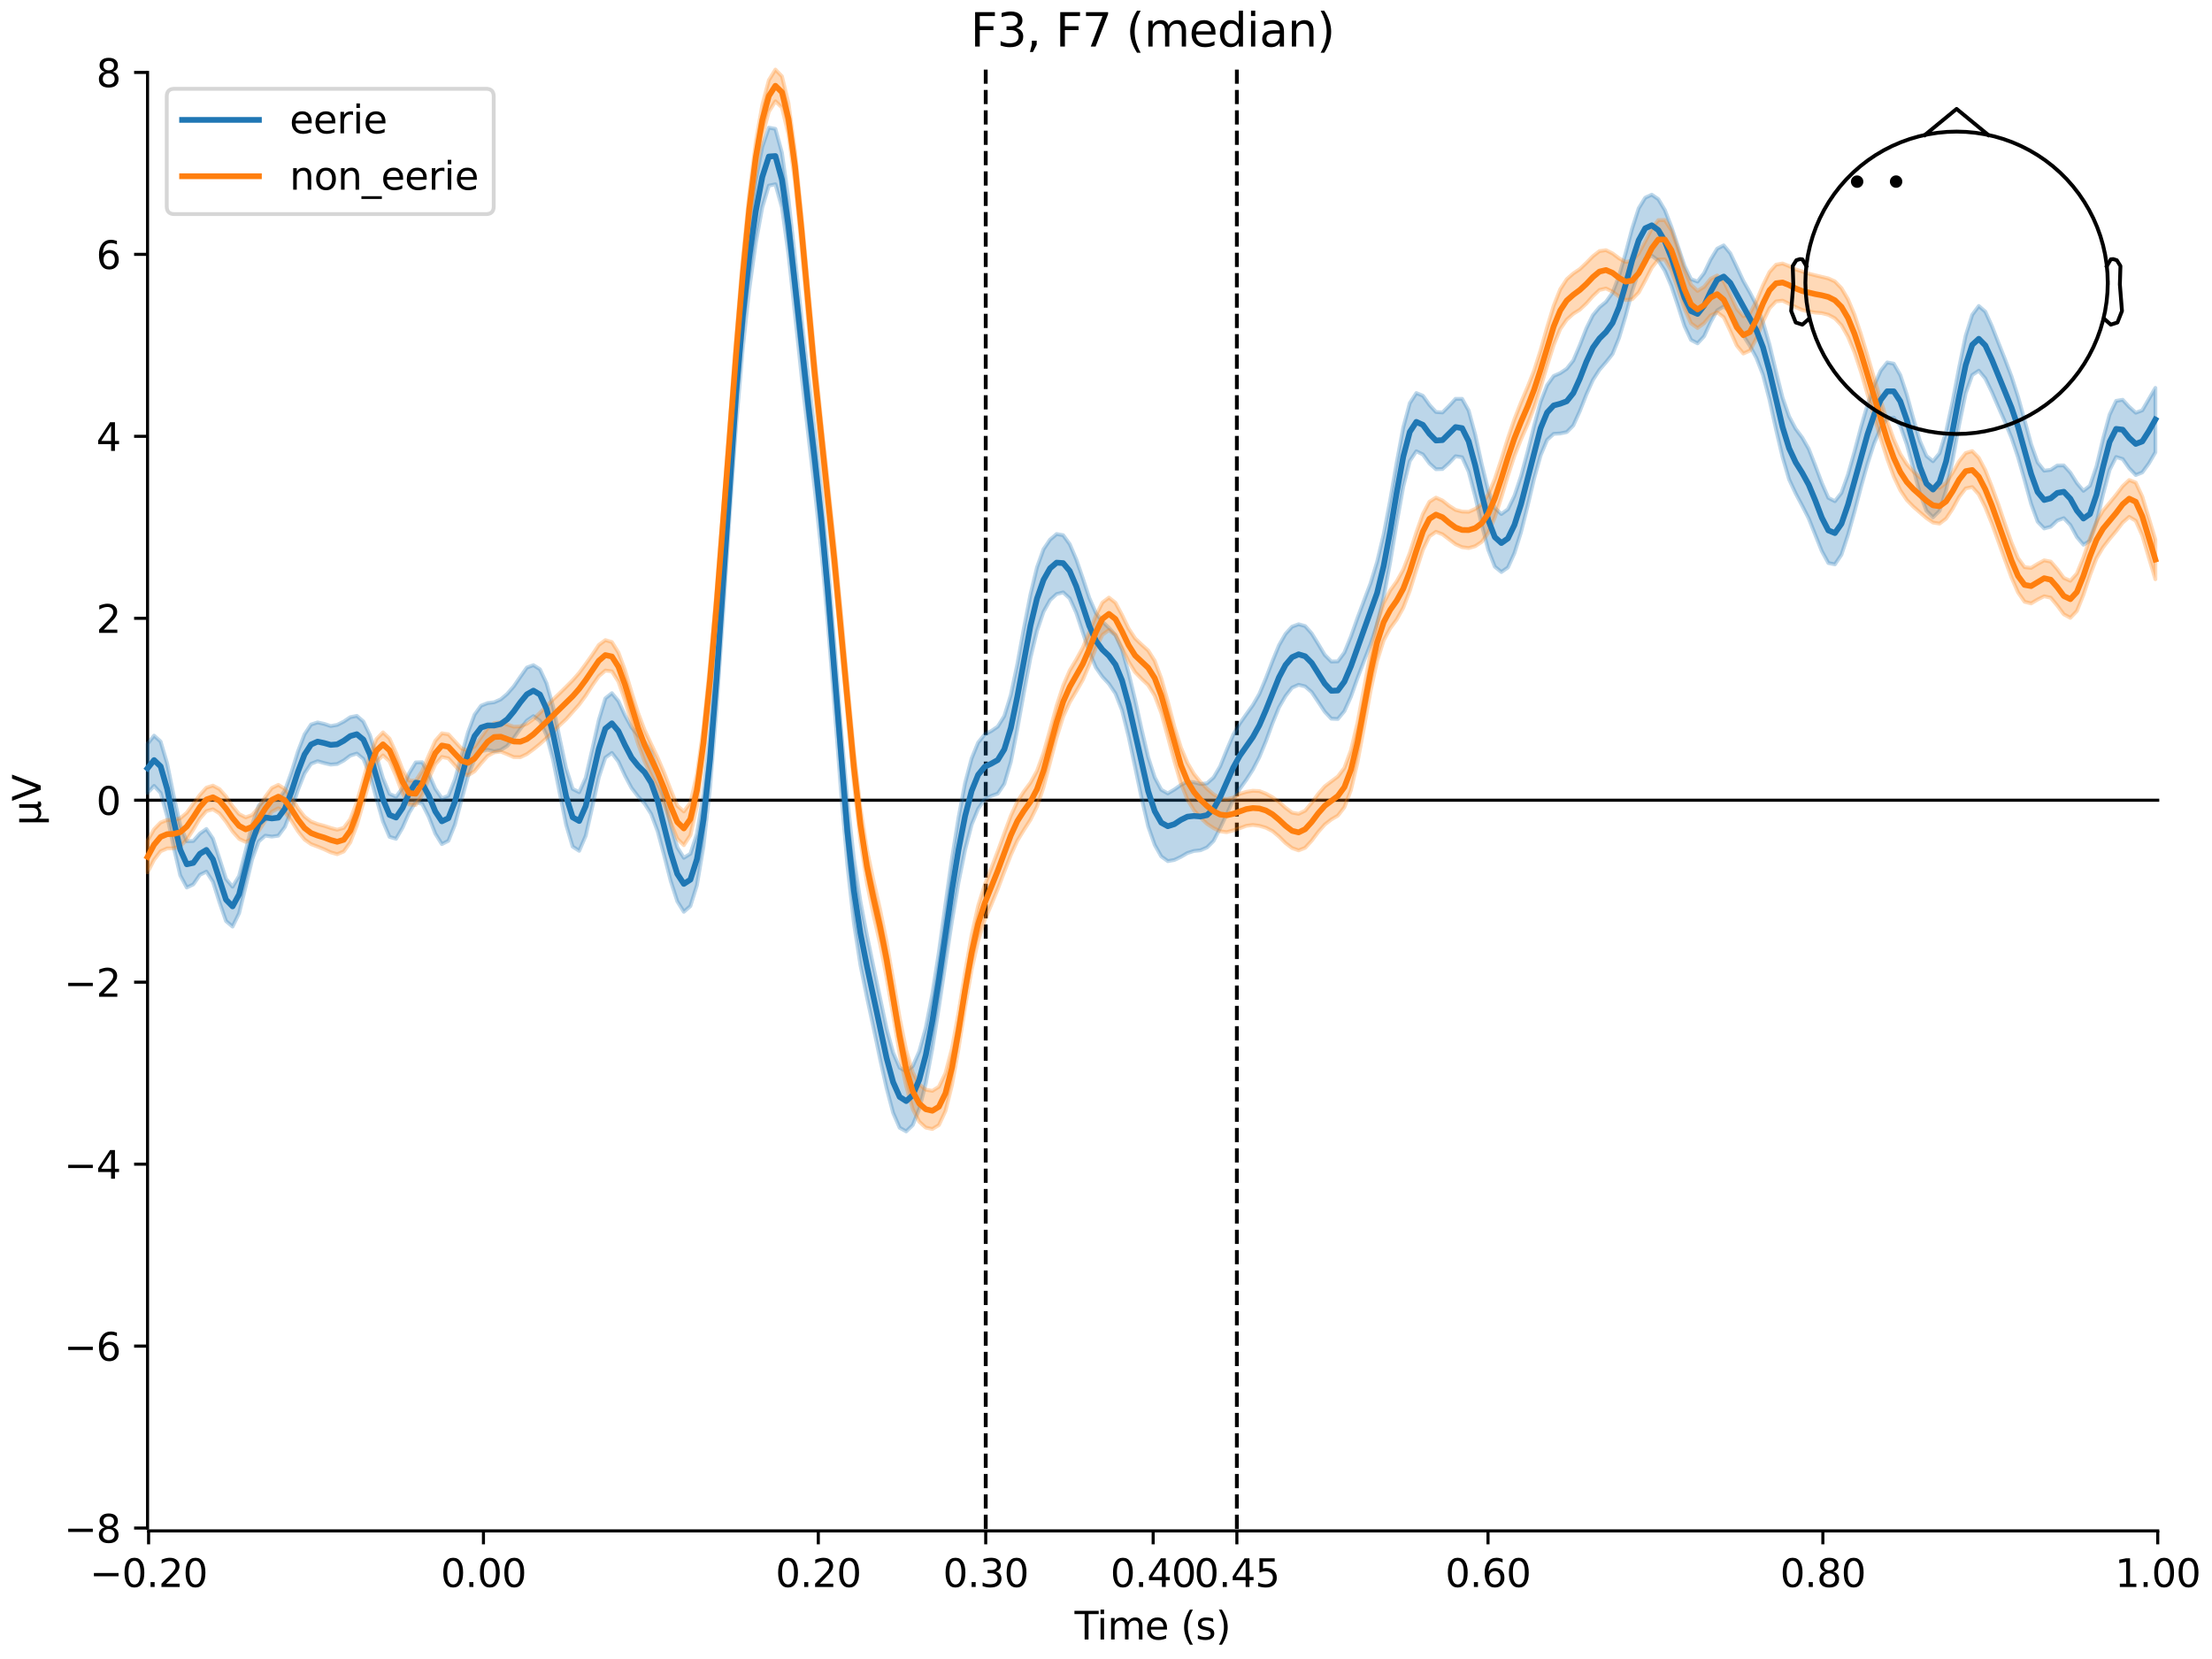 <?xml version="1.0" encoding="utf-8" standalone="no"?>
<!DOCTYPE svg PUBLIC "-//W3C//DTD SVG 1.1//EN"
  "http://www.w3.org/Graphics/SVG/1.1/DTD/svg11.dtd">
<svg xmlns:xlink="http://www.w3.org/1999/xlink" width="576pt" height="432pt" viewBox="0 0 576 432" xmlns="http://www.w3.org/2000/svg" version="1.1">
 <defs>
  <style type="text/css">*{stroke-linejoin: round; stroke-linecap: butt}</style>
 </defs>
 <g id="figure_1">
  <g id="patch_1">
   <path d="M 0 432 
L 576 432 
L 576 0 
L 0 0 
z
" style="fill: #ffffff"/>
  </g>
  <g id="axes_1">
   <g id="patch_2">
    <path d="M 38.421 398.644 
L 561.867 398.644 
L 561.867 18.118 
L 38.421 18.118 
L 38.421 398.644 
z
" style="fill: none; opacity: 0"/>
   </g>
   <g id="patch_3">
    <path d="M 38.421 397.904 
L 38.421 18.858 
" style="fill: none; stroke: #000000; stroke-width: 0.8; stroke-linejoin: miter; stroke-linecap: square"/>
   </g>
   <g id="LineCollection_1">
    <path d="M 256.682 18.118 
L 256.682 398.644 
" clip-path="url(#p686b99b403)" style="fill: none; stroke-dasharray: 3.7,1.6; stroke-dashoffset: 0; stroke: #000000"/>
    <path d="M 322.079 18.118 
L 322.079 398.644 
" clip-path="url(#p686b99b403)" style="fill: none; stroke-dasharray: 3.7,1.6; stroke-dashoffset: 0; stroke: #000000"/>
   </g>
   <g id="matplotlib.axis_1">
    <g id="xtick_1">
     <g id="line2d_1">
      <defs>
       <path id="m08a2142fb3" d="M 0 0 
L 0 3.5 
" style="stroke: #000000; stroke-width: 0.8"/>
      </defs>
      <g>
       <use xlink:href="#m08a2142fb3" x="38.693" y="398.644" style="stroke: #000000; stroke-width: 0.8"/>
      </g>
     </g>
     <g id="text_1">
      <!-- −0.20 -->
      <g transform="translate(23.37 413.242) scale(0.1 -0.1)">
       <defs>
        <path id="DejaVuSans-2212" d="M 678 2272 
L 4684 2272 
L 4684 1741 
L 678 1741 
L 678 2272 
z
" transform="scale(0.016)"/>
        <path id="DejaVuSans-30" d="M 2034 4250 
Q 1547 4250 1301 3770 
Q 1056 3291 1056 2328 
Q 1056 1369 1301 889 
Q 1547 409 2034 409 
Q 2525 409 2770 889 
Q 3016 1369 3016 2328 
Q 3016 3291 2770 3770 
Q 2525 4250 2034 4250 
z
M 2034 4750 
Q 2819 4750 3233 4129 
Q 3647 3509 3647 2328 
Q 3647 1150 3233 529 
Q 2819 -91 2034 -91 
Q 1250 -91 836 529 
Q 422 1150 422 2328 
Q 422 3509 836 4129 
Q 1250 4750 2034 4750 
z
" transform="scale(0.016)"/>
        <path id="DejaVuSans-2e" d="M 684 794 
L 1344 794 
L 1344 0 
L 684 0 
L 684 794 
z
" transform="scale(0.016)"/>
        <path id="DejaVuSans-32" d="M 1228 531 
L 3431 531 
L 3431 0 
L 469 0 
L 469 531 
Q 828 903 1448 1529 
Q 2069 2156 2228 2338 
Q 2531 2678 2651 2914 
Q 2772 3150 2772 3378 
Q 2772 3750 2511 3984 
Q 2250 4219 1831 4219 
Q 1534 4219 1204 4116 
Q 875 4013 500 3803 
L 500 4441 
Q 881 4594 1212 4672 
Q 1544 4750 1819 4750 
Q 2544 4750 2975 4387 
Q 3406 4025 3406 3419 
Q 3406 3131 3298 2873 
Q 3191 2616 2906 2266 
Q 2828 2175 2409 1742 
Q 1991 1309 1228 531 
z
" transform="scale(0.016)"/>
       </defs>
       <use xlink:href="#DejaVuSans-2212"/>
       <use xlink:href="#DejaVuSans-30" transform="translate(83.789 0)"/>
       <use xlink:href="#DejaVuSans-2e" transform="translate(147.412 0)"/>
       <use xlink:href="#DejaVuSans-32" transform="translate(179.199 0)"/>
       <use xlink:href="#DejaVuSans-30" transform="translate(242.822 0)"/>
      </g>
     </g>
    </g>
    <g id="xtick_2">
     <g id="line2d_2">
      <g>
       <use xlink:href="#m08a2142fb3" x="125.889" y="398.644" style="stroke: #000000; stroke-width: 0.8"/>
      </g>
     </g>
     <g id="text_2">
      <!-- 0.00 -->
      <g transform="translate(114.756 413.242) scale(0.1 -0.1)">
       <use xlink:href="#DejaVuSans-30"/>
       <use xlink:href="#DejaVuSans-2e" transform="translate(63.623 0)"/>
       <use xlink:href="#DejaVuSans-30" transform="translate(95.41 0)"/>
       <use xlink:href="#DejaVuSans-30" transform="translate(159.033 0)"/>
      </g>
     </g>
    </g>
    <g id="xtick_3">
     <g id="line2d_3">
      <g>
       <use xlink:href="#m08a2142fb3" x="213.084" y="398.644" style="stroke: #000000; stroke-width: 0.8"/>
      </g>
     </g>
     <g id="text_3">
      <!-- 0.20 -->
      <g transform="translate(201.952 413.242) scale(0.1 -0.1)">
       <use xlink:href="#DejaVuSans-30"/>
       <use xlink:href="#DejaVuSans-2e" transform="translate(63.623 0)"/>
       <use xlink:href="#DejaVuSans-32" transform="translate(95.41 0)"/>
       <use xlink:href="#DejaVuSans-30" transform="translate(159.033 0)"/>
      </g>
     </g>
    </g>
    <g id="xtick_4">
     <g id="line2d_4">
      <g>
       <use xlink:href="#m08a2142fb3" x="256.682" y="398.644" style="stroke: #000000; stroke-width: 0.8"/>
      </g>
     </g>
     <g id="text_4">
      <!-- 0.30 -->
      <g transform="translate(245.549 413.242) scale(0.1 -0.1)">
       <defs>
        <path id="DejaVuSans-33" d="M 2597 2516 
Q 3050 2419 3304 2112 
Q 3559 1806 3559 1356 
Q 3559 666 3084 287 
Q 2609 -91 1734 -91 
Q 1441 -91 1130 -33 
Q 819 25 488 141 
L 488 750 
Q 750 597 1062 519 
Q 1375 441 1716 441 
Q 2309 441 2620 675 
Q 2931 909 2931 1356 
Q 2931 1769 2642 2001 
Q 2353 2234 1838 2234 
L 1294 2234 
L 1294 2753 
L 1863 2753 
Q 2328 2753 2575 2939 
Q 2822 3125 2822 3475 
Q 2822 3834 2567 4026 
Q 2313 4219 1838 4219 
Q 1578 4219 1281 4162 
Q 984 4106 628 3988 
L 628 4550 
Q 988 4650 1302 4700 
Q 1616 4750 1894 4750 
Q 2613 4750 3031 4423 
Q 3450 4097 3450 3541 
Q 3450 3153 3228 2886 
Q 3006 2619 2597 2516 
z
" transform="scale(0.016)"/>
       </defs>
       <use xlink:href="#DejaVuSans-30"/>
       <use xlink:href="#DejaVuSans-2e" transform="translate(63.623 0)"/>
       <use xlink:href="#DejaVuSans-33" transform="translate(95.41 0)"/>
       <use xlink:href="#DejaVuSans-30" transform="translate(159.033 0)"/>
      </g>
     </g>
    </g>
    <g id="xtick_5">
     <g id="line2d_5">
      <g>
       <use xlink:href="#m08a2142fb3" x="300.28" y="398.644" style="stroke: #000000; stroke-width: 0.8"/>
      </g>
     </g>
     <g id="text_5">
      <!-- 0.40 -->
      <g transform="translate(289.147 413.242) scale(0.1 -0.1)">
       <defs>
        <path id="DejaVuSans-34" d="M 2419 4116 
L 825 1625 
L 2419 1625 
L 2419 4116 
z
M 2253 4666 
L 3047 4666 
L 3047 1625 
L 3713 1625 
L 3713 1100 
L 3047 1100 
L 3047 0 
L 2419 0 
L 2419 1100 
L 313 1100 
L 313 1709 
L 2253 4666 
z
" transform="scale(0.016)"/>
       </defs>
       <use xlink:href="#DejaVuSans-30"/>
       <use xlink:href="#DejaVuSans-2e" transform="translate(63.623 0)"/>
       <use xlink:href="#DejaVuSans-34" transform="translate(95.41 0)"/>
       <use xlink:href="#DejaVuSans-30" transform="translate(159.033 0)"/>
      </g>
     </g>
    </g>
    <g id="xtick_6">
     <g id="line2d_6">
      <g>
       <use xlink:href="#m08a2142fb3" x="322.079" y="398.644" style="stroke: #000000; stroke-width: 0.8"/>
      </g>
     </g>
     <g id="text_6">
      <!-- 0.45 -->
      <g transform="translate(310.946 413.242) scale(0.1 -0.1)">
       <defs>
        <path id="DejaVuSans-35" d="M 691 4666 
L 3169 4666 
L 3169 4134 
L 1269 4134 
L 1269 2991 
Q 1406 3038 1543 3061 
Q 1681 3084 1819 3084 
Q 2600 3084 3056 2656 
Q 3513 2228 3513 1497 
Q 3513 744 3044 326 
Q 2575 -91 1722 -91 
Q 1428 -91 1123 -41 
Q 819 9 494 109 
L 494 744 
Q 775 591 1075 516 
Q 1375 441 1709 441 
Q 2250 441 2565 725 
Q 2881 1009 2881 1497 
Q 2881 1984 2565 2268 
Q 2250 2553 1709 2553 
Q 1456 2553 1204 2497 
Q 953 2441 691 2322 
L 691 4666 
z
" transform="scale(0.016)"/>
       </defs>
       <use xlink:href="#DejaVuSans-30"/>
       <use xlink:href="#DejaVuSans-2e" transform="translate(63.623 0)"/>
       <use xlink:href="#DejaVuSans-34" transform="translate(95.41 0)"/>
       <use xlink:href="#DejaVuSans-35" transform="translate(159.033 0)"/>
      </g>
     </g>
    </g>
    <g id="xtick_7">
     <g id="line2d_7">
      <g>
       <use xlink:href="#m08a2142fb3" x="387.476" y="398.644" style="stroke: #000000; stroke-width: 0.8"/>
      </g>
     </g>
     <g id="text_7">
      <!-- 0.60 -->
      <g transform="translate(376.343 413.242) scale(0.1 -0.1)">
       <defs>
        <path id="DejaVuSans-36" d="M 2113 2584 
Q 1688 2584 1439 2293 
Q 1191 2003 1191 1497 
Q 1191 994 1439 701 
Q 1688 409 2113 409 
Q 2538 409 2786 701 
Q 3034 994 3034 1497 
Q 3034 2003 2786 2293 
Q 2538 2584 2113 2584 
z
M 3366 4563 
L 3366 3988 
Q 3128 4100 2886 4159 
Q 2644 4219 2406 4219 
Q 1781 4219 1451 3797 
Q 1122 3375 1075 2522 
Q 1259 2794 1537 2939 
Q 1816 3084 2150 3084 
Q 2853 3084 3261 2657 
Q 3669 2231 3669 1497 
Q 3669 778 3244 343 
Q 2819 -91 2113 -91 
Q 1303 -91 875 529 
Q 447 1150 447 2328 
Q 447 3434 972 4092 
Q 1497 4750 2381 4750 
Q 2619 4750 2861 4703 
Q 3103 4656 3366 4563 
z
" transform="scale(0.016)"/>
       </defs>
       <use xlink:href="#DejaVuSans-30"/>
       <use xlink:href="#DejaVuSans-2e" transform="translate(63.623 0)"/>
       <use xlink:href="#DejaVuSans-36" transform="translate(95.41 0)"/>
       <use xlink:href="#DejaVuSans-30" transform="translate(159.033 0)"/>
      </g>
     </g>
    </g>
    <g id="xtick_8">
     <g id="line2d_8">
      <g>
       <use xlink:href="#m08a2142fb3" x="474.671" y="398.644" style="stroke: #000000; stroke-width: 0.8"/>
      </g>
     </g>
     <g id="text_8">
      <!-- 0.80 -->
      <g transform="translate(463.538 413.242) scale(0.1 -0.1)">
       <defs>
        <path id="DejaVuSans-38" d="M 2034 2216 
Q 1584 2216 1326 1975 
Q 1069 1734 1069 1313 
Q 1069 891 1326 650 
Q 1584 409 2034 409 
Q 2484 409 2743 651 
Q 3003 894 3003 1313 
Q 3003 1734 2745 1975 
Q 2488 2216 2034 2216 
z
M 1403 2484 
Q 997 2584 770 2862 
Q 544 3141 544 3541 
Q 544 4100 942 4425 
Q 1341 4750 2034 4750 
Q 2731 4750 3128 4425 
Q 3525 4100 3525 3541 
Q 3525 3141 3298 2862 
Q 3072 2584 2669 2484 
Q 3125 2378 3379 2068 
Q 3634 1759 3634 1313 
Q 3634 634 3220 271 
Q 2806 -91 2034 -91 
Q 1263 -91 848 271 
Q 434 634 434 1313 
Q 434 1759 690 2068 
Q 947 2378 1403 2484 
z
M 1172 3481 
Q 1172 3119 1398 2916 
Q 1625 2713 2034 2713 
Q 2441 2713 2670 2916 
Q 2900 3119 2900 3481 
Q 2900 3844 2670 4047 
Q 2441 4250 2034 4250 
Q 1625 4250 1398 4047 
Q 1172 3844 1172 3481 
z
" transform="scale(0.016)"/>
       </defs>
       <use xlink:href="#DejaVuSans-30"/>
       <use xlink:href="#DejaVuSans-2e" transform="translate(63.623 0)"/>
       <use xlink:href="#DejaVuSans-38" transform="translate(95.41 0)"/>
       <use xlink:href="#DejaVuSans-30" transform="translate(159.033 0)"/>
      </g>
     </g>
    </g>
    <g id="xtick_9">
     <g id="line2d_9">
      <g>
       <use xlink:href="#m08a2142fb3" x="561.867" y="398.644" style="stroke: #000000; stroke-width: 0.8"/>
      </g>
     </g>
     <g id="text_9">
      <!-- 1.00 -->
      <g transform="translate(550.734 413.242) scale(0.1 -0.1)">
       <defs>
        <path id="DejaVuSans-31" d="M 794 531 
L 1825 531 
L 1825 4091 
L 703 3866 
L 703 4441 
L 1819 4666 
L 2450 4666 
L 2450 531 
L 3481 531 
L 3481 0 
L 794 0 
L 794 531 
z
" transform="scale(0.016)"/>
       </defs>
       <use xlink:href="#DejaVuSans-31"/>
       <use xlink:href="#DejaVuSans-2e" transform="translate(63.623 0)"/>
       <use xlink:href="#DejaVuSans-30" transform="translate(95.41 0)"/>
       <use xlink:href="#DejaVuSans-30" transform="translate(159.033 0)"/>
      </g>
     </g>
    </g>
    <g id="text_10">
     <!-- Time (s) -->
     <g transform="translate(279.815 426.92) scale(0.1 -0.1)">
      <defs>
       <path id="DejaVuSans-54" d="M -19 4666 
L 3928 4666 
L 3928 4134 
L 2272 4134 
L 2272 0 
L 1638 0 
L 1638 4134 
L -19 4134 
L -19 4666 
z
" transform="scale(0.016)"/>
       <path id="DejaVuSans-69" d="M 603 3500 
L 1178 3500 
L 1178 0 
L 603 0 
L 603 3500 
z
M 603 4863 
L 1178 4863 
L 1178 4134 
L 603 4134 
L 603 4863 
z
" transform="scale(0.016)"/>
       <path id="DejaVuSans-6d" d="M 3328 2828 
Q 3544 3216 3844 3400 
Q 4144 3584 4550 3584 
Q 5097 3584 5394 3201 
Q 5691 2819 5691 2113 
L 5691 0 
L 5113 0 
L 5113 2094 
Q 5113 2597 4934 2840 
Q 4756 3084 4391 3084 
Q 3944 3084 3684 2787 
Q 3425 2491 3425 1978 
L 3425 0 
L 2847 0 
L 2847 2094 
Q 2847 2600 2669 2842 
Q 2491 3084 2119 3084 
Q 1678 3084 1418 2786 
Q 1159 2488 1159 1978 
L 1159 0 
L 581 0 
L 581 3500 
L 1159 3500 
L 1159 2956 
Q 1356 3278 1631 3431 
Q 1906 3584 2284 3584 
Q 2666 3584 2933 3390 
Q 3200 3197 3328 2828 
z
" transform="scale(0.016)"/>
       <path id="DejaVuSans-65" d="M 3597 1894 
L 3597 1613 
L 953 1613 
Q 991 1019 1311 708 
Q 1631 397 2203 397 
Q 2534 397 2845 478 
Q 3156 559 3463 722 
L 3463 178 
Q 3153 47 2828 -22 
Q 2503 -91 2169 -91 
Q 1331 -91 842 396 
Q 353 884 353 1716 
Q 353 2575 817 3079 
Q 1281 3584 2069 3584 
Q 2775 3584 3186 3129 
Q 3597 2675 3597 1894 
z
M 3022 2063 
Q 3016 2534 2758 2815 
Q 2500 3097 2075 3097 
Q 1594 3097 1305 2825 
Q 1016 2553 972 2059 
L 3022 2063 
z
" transform="scale(0.016)"/>
       <path id="DejaVuSans-20" transform="scale(0.016)"/>
       <path id="DejaVuSans-28" d="M 1984 4856 
Q 1566 4138 1362 3434 
Q 1159 2731 1159 2009 
Q 1159 1288 1364 580 
Q 1569 -128 1984 -844 
L 1484 -844 
Q 1016 -109 783 600 
Q 550 1309 550 2009 
Q 550 2706 781 3412 
Q 1013 4119 1484 4856 
L 1984 4856 
z
" transform="scale(0.016)"/>
       <path id="DejaVuSans-73" d="M 2834 3397 
L 2834 2853 
Q 2591 2978 2328 3040 
Q 2066 3103 1784 3103 
Q 1356 3103 1142 2972 
Q 928 2841 928 2578 
Q 928 2378 1081 2264 
Q 1234 2150 1697 2047 
L 1894 2003 
Q 2506 1872 2764 1633 
Q 3022 1394 3022 966 
Q 3022 478 2636 193 
Q 2250 -91 1575 -91 
Q 1294 -91 989 -36 
Q 684 19 347 128 
L 347 722 
Q 666 556 975 473 
Q 1284 391 1588 391 
Q 1994 391 2212 530 
Q 2431 669 2431 922 
Q 2431 1156 2273 1281 
Q 2116 1406 1581 1522 
L 1381 1569 
Q 847 1681 609 1914 
Q 372 2147 372 2553 
Q 372 3047 722 3315 
Q 1072 3584 1716 3584 
Q 2034 3584 2315 3537 
Q 2597 3491 2834 3397 
z
" transform="scale(0.016)"/>
       <path id="DejaVuSans-29" d="M 513 4856 
L 1013 4856 
Q 1481 4119 1714 3412 
Q 1947 2706 1947 2009 
Q 1947 1309 1714 600 
Q 1481 -109 1013 -844 
L 513 -844 
Q 928 -128 1133 580 
Q 1338 1288 1338 2009 
Q 1338 2731 1133 3434 
Q 928 4138 513 4856 
z
" transform="scale(0.016)"/>
      </defs>
      <use xlink:href="#DejaVuSans-54"/>
      <use xlink:href="#DejaVuSans-69" transform="translate(57.959 0)"/>
      <use xlink:href="#DejaVuSans-6d" transform="translate(85.742 0)"/>
      <use xlink:href="#DejaVuSans-65" transform="translate(183.154 0)"/>
      <use xlink:href="#DejaVuSans-20" transform="translate(244.678 0)"/>
      <use xlink:href="#DejaVuSans-28" transform="translate(276.465 0)"/>
      <use xlink:href="#DejaVuSans-73" transform="translate(315.479 0)"/>
      <use xlink:href="#DejaVuSans-29" transform="translate(367.578 0)"/>
     </g>
    </g>
   </g>
   <g id="matplotlib.axis_2">
    <g id="ytick_1">
     <g id="line2d_10">
      <defs>
       <path id="mb0e98fa965" d="M 0 0 
L -3.5 0 
" style="stroke: #000000; stroke-width: 0.8"/>
      </defs>
      <g>
       <use xlink:href="#mb0e98fa965" x="38.421" y="397.904" style="stroke: #000000; stroke-width: 0.8"/>
      </g>
     </g>
     <g id="text_11">
      <!-- −8 -->
      <g transform="translate(16.678 401.703) scale(0.1 -0.1)">
       <use xlink:href="#DejaVuSans-2212"/>
       <use xlink:href="#DejaVuSans-38" transform="translate(83.789 0)"/>
      </g>
     </g>
    </g>
    <g id="ytick_2">
     <g id="line2d_11">
      <g>
       <use xlink:href="#mb0e98fa965" x="38.421" y="350.523" style="stroke: #000000; stroke-width: 0.8"/>
      </g>
     </g>
     <g id="text_12">
      <!-- −6 -->
      <g transform="translate(16.678 354.322) scale(0.1 -0.1)">
       <use xlink:href="#DejaVuSans-2212"/>
       <use xlink:href="#DejaVuSans-36" transform="translate(83.789 0)"/>
      </g>
     </g>
    </g>
    <g id="ytick_3">
     <g id="line2d_12">
      <g>
       <use xlink:href="#mb0e98fa965" x="38.421" y="303.142" style="stroke: #000000; stroke-width: 0.8"/>
      </g>
     </g>
     <g id="text_13">
      <!-- −4 -->
      <g transform="translate(16.678 306.942) scale(0.1 -0.1)">
       <use xlink:href="#DejaVuSans-2212"/>
       <use xlink:href="#DejaVuSans-34" transform="translate(83.789 0)"/>
      </g>
     </g>
    </g>
    <g id="ytick_4">
     <g id="line2d_13">
      <g>
       <use xlink:href="#mb0e98fa965" x="38.421" y="255.762" style="stroke: #000000; stroke-width: 0.8"/>
      </g>
     </g>
     <g id="text_14">
      <!-- −2 -->
      <g transform="translate(16.678 259.561) scale(0.1 -0.1)">
       <use xlink:href="#DejaVuSans-2212"/>
       <use xlink:href="#DejaVuSans-32" transform="translate(83.789 0)"/>
      </g>
     </g>
    </g>
    <g id="ytick_5">
     <g id="line2d_14">
      <g>
       <use xlink:href="#mb0e98fa965" x="38.421" y="208.381" style="stroke: #000000; stroke-width: 0.8"/>
      </g>
     </g>
     <g id="text_15">
      <!-- 0 -->
      <g transform="translate(25.058 212.18) scale(0.1 -0.1)">
       <use xlink:href="#DejaVuSans-30"/>
      </g>
     </g>
    </g>
    <g id="ytick_6">
     <g id="line2d_15">
      <g>
       <use xlink:href="#mb0e98fa965" x="38.421" y="161" style="stroke: #000000; stroke-width: 0.8"/>
      </g>
     </g>
     <g id="text_16">
      <!-- 2 -->
      <g transform="translate(25.058 164.799) scale(0.1 -0.1)">
       <use xlink:href="#DejaVuSans-32"/>
      </g>
     </g>
    </g>
    <g id="ytick_7">
     <g id="line2d_16">
      <g>
       <use xlink:href="#mb0e98fa965" x="38.421" y="113.619" style="stroke: #000000; stroke-width: 0.8"/>
      </g>
     </g>
     <g id="text_17">
      <!-- 4 -->
      <g transform="translate(25.058 117.419) scale(0.1 -0.1)">
       <use xlink:href="#DejaVuSans-34"/>
      </g>
     </g>
    </g>
    <g id="ytick_8">
     <g id="line2d_17">
      <g>
       <use xlink:href="#mb0e98fa965" x="38.421" y="66.239" style="stroke: #000000; stroke-width: 0.8"/>
      </g>
     </g>
     <g id="text_18">
      <!-- 6 -->
      <g transform="translate(25.058 70.038) scale(0.1 -0.1)">
       <use xlink:href="#DejaVuSans-36"/>
      </g>
     </g>
    </g>
    <g id="ytick_9">
     <g id="line2d_18">
      <g>
       <use xlink:href="#mb0e98fa965" x="38.421" y="18.858" style="stroke: #000000; stroke-width: 0.8"/>
      </g>
     </g>
     <g id="text_19">
      <!-- 8 -->
      <g transform="translate(25.058 22.657) scale(0.1 -0.1)">
       <use xlink:href="#DejaVuSans-38"/>
      </g>
     </g>
    </g>
    <g id="text_20">
     <!-- µV -->
     <g transform="translate(10.599 214.982) rotate(-90) scale(0.1 -0.1)">
      <defs>
       <path id="DejaVuSans-b5" d="M 544 -1331 
L 544 3500 
L 1119 3500 
L 1119 1325 
Q 1119 872 1334 640 
Q 1550 409 1972 409 
Q 2434 409 2667 671 
Q 2900 934 2900 1459 
L 2900 3500 
L 3475 3500 
L 3475 806 
Q 3475 619 3529 530 
Q 3584 441 3700 441 
Q 3728 441 3778 458 
Q 3828 475 3916 513 
L 3916 50 
Q 3788 -22 3673 -56 
Q 3559 -91 3450 -91 
Q 3234 -91 3106 31 
Q 2978 153 2931 403 
Q 2775 156 2548 32 
Q 2322 -91 2016 -91 
Q 1697 -91 1473 31 
Q 1250 153 1119 397 
L 1119 -1331 
L 544 -1331 
z
" transform="scale(0.016)"/>
       <path id="DejaVuSans-56" d="M 1831 0 
L 50 4666 
L 709 4666 
L 2188 738 
L 3669 4666 
L 4325 4666 
L 2547 0 
L 1831 0 
z
" transform="scale(0.016)"/>
      </defs>
      <use xlink:href="#DejaVuSans-b5"/>
      <use xlink:href="#DejaVuSans-56" transform="translate(63.623 0)"/>
     </g>
    </g>
   </g>
   <g id="patch_4">
    <path d="M 38.693 398.644 
L 561.867 398.644 
" style="fill: none; stroke: #000000; stroke-width: 0.8; stroke-linejoin: miter; stroke-linecap: square"/>
   </g>
   <g id="patch_5">
    <path d="M 38.421 208.381 
L 561.867 208.381 
" style="fill: none; stroke: #000000; stroke-width: 0.8; stroke-linejoin: miter; stroke-linecap: square"/>
   </g>
   <g id="text_21">
    <!-- F3, F7 (median) -->
    <g transform="translate(252.713 12.118) scale(0.12 -0.12)">
     <defs>
      <path id="DejaVuSans-46" d="M 628 4666 
L 3309 4666 
L 3309 4134 
L 1259 4134 
L 1259 2759 
L 3109 2759 
L 3109 2228 
L 1259 2228 
L 1259 0 
L 628 0 
L 628 4666 
z
" transform="scale(0.016)"/>
      <path id="DejaVuSans-2c" d="M 750 794 
L 1409 794 
L 1409 256 
L 897 -744 
L 494 -744 
L 750 256 
L 750 794 
z
" transform="scale(0.016)"/>
      <path id="DejaVuSans-37" d="M 525 4666 
L 3525 4666 
L 3525 4397 
L 1831 0 
L 1172 0 
L 2766 4134 
L 525 4134 
L 525 4666 
z
" transform="scale(0.016)"/>
      <path id="DejaVuSans-64" d="M 2906 2969 
L 2906 4863 
L 3481 4863 
L 3481 0 
L 2906 0 
L 2906 525 
Q 2725 213 2448 61 
Q 2172 -91 1784 -91 
Q 1150 -91 751 415 
Q 353 922 353 1747 
Q 353 2572 751 3078 
Q 1150 3584 1784 3584 
Q 2172 3584 2448 3432 
Q 2725 3281 2906 2969 
z
M 947 1747 
Q 947 1113 1208 752 
Q 1469 391 1925 391 
Q 2381 391 2643 752 
Q 2906 1113 2906 1747 
Q 2906 2381 2643 2742 
Q 2381 3103 1925 3103 
Q 1469 3103 1208 2742 
Q 947 2381 947 1747 
z
" transform="scale(0.016)"/>
      <path id="DejaVuSans-61" d="M 2194 1759 
Q 1497 1759 1228 1600 
Q 959 1441 959 1056 
Q 959 750 1161 570 
Q 1363 391 1709 391 
Q 2188 391 2477 730 
Q 2766 1069 2766 1631 
L 2766 1759 
L 2194 1759 
z
M 3341 1997 
L 3341 0 
L 2766 0 
L 2766 531 
Q 2569 213 2275 61 
Q 1981 -91 1556 -91 
Q 1019 -91 701 211 
Q 384 513 384 1019 
Q 384 1609 779 1909 
Q 1175 2209 1959 2209 
L 2766 2209 
L 2766 2266 
Q 2766 2663 2505 2880 
Q 2244 3097 1772 3097 
Q 1472 3097 1187 3025 
Q 903 2953 641 2809 
L 641 3341 
Q 956 3463 1253 3523 
Q 1550 3584 1831 3584 
Q 2591 3584 2966 3190 
Q 3341 2797 3341 1997 
z
" transform="scale(0.016)"/>
      <path id="DejaVuSans-6e" d="M 3513 2113 
L 3513 0 
L 2938 0 
L 2938 2094 
Q 2938 2591 2744 2837 
Q 2550 3084 2163 3084 
Q 1697 3084 1428 2787 
Q 1159 2491 1159 1978 
L 1159 0 
L 581 0 
L 581 3500 
L 1159 3500 
L 1159 2956 
Q 1366 3272 1645 3428 
Q 1925 3584 2291 3584 
Q 2894 3584 3203 3211 
Q 3513 2838 3513 2113 
z
" transform="scale(0.016)"/>
     </defs>
     <use xlink:href="#DejaVuSans-46"/>
     <use xlink:href="#DejaVuSans-33" transform="translate(57.52 0)"/>
     <use xlink:href="#DejaVuSans-2c" transform="translate(121.143 0)"/>
     <use xlink:href="#DejaVuSans-20" transform="translate(152.93 0)"/>
     <use xlink:href="#DejaVuSans-46" transform="translate(184.717 0)"/>
     <use xlink:href="#DejaVuSans-37" transform="translate(242.236 0)"/>
     <use xlink:href="#DejaVuSans-20" transform="translate(305.859 0)"/>
     <use xlink:href="#DejaVuSans-28" transform="translate(337.646 0)"/>
     <use xlink:href="#DejaVuSans-6d" transform="translate(376.66 0)"/>
     <use xlink:href="#DejaVuSans-65" transform="translate(474.072 0)"/>
     <use xlink:href="#DejaVuSans-64" transform="translate(535.596 0)"/>
     <use xlink:href="#DejaVuSans-69" transform="translate(599.072 0)"/>
     <use xlink:href="#DejaVuSans-61" transform="translate(626.855 0)"/>
     <use xlink:href="#DejaVuSans-6e" transform="translate(688.135 0)"/>
     <use xlink:href="#DejaVuSans-29" transform="translate(751.514 0)"/>
    </g>
   </g>
   <g id="legend_1">
    <g id="patch_6">
     <path d="M 45.421 55.753 
L 126.563 55.753 
Q 128.563 55.753 128.563 53.753 
L 128.563 25.118 
Q 128.563 23.118 126.563 23.118 
L 45.421 23.118 
Q 43.421 23.118 43.421 25.118 
L 43.421 53.753 
Q 43.421 55.753 45.421 55.753 
z
" style="fill: #ffffff; opacity: 0.8; stroke: #cccccc; stroke-linejoin: miter"/>
    </g>
    <g id="line2d_19">
     <path d="M 47.421 31.217 
L 57.421 31.217 
L 67.421 31.217 
" style="fill: none; stroke: #1f77b4; stroke-width: 1.5; stroke-linecap: square"/>
    </g>
    <g id="text_22">
     <!-- eerie -->
     <g transform="translate(75.421 34.717) scale(0.1 -0.1)">
      <defs>
       <path id="DejaVuSans-72" d="M 2631 2963 
Q 2534 3019 2420 3045 
Q 2306 3072 2169 3072 
Q 1681 3072 1420 2755 
Q 1159 2438 1159 1844 
L 1159 0 
L 581 0 
L 581 3500 
L 1159 3500 
L 1159 2956 
Q 1341 3275 1631 3429 
Q 1922 3584 2338 3584 
Q 2397 3584 2469 3576 
Q 2541 3569 2628 3553 
L 2631 2963 
z
" transform="scale(0.016)"/>
      </defs>
      <use xlink:href="#DejaVuSans-65"/>
      <use xlink:href="#DejaVuSans-65" transform="translate(61.523 0)"/>
      <use xlink:href="#DejaVuSans-72" transform="translate(123.047 0)"/>
      <use xlink:href="#DejaVuSans-69" transform="translate(164.16 0)"/>
      <use xlink:href="#DejaVuSans-65" transform="translate(191.943 0)"/>
     </g>
    </g>
    <g id="line2d_20">
     <path d="M 47.421 45.895 
L 57.421 45.895 
L 67.421 45.895 
" style="fill: none; stroke: #ff7f0e; stroke-width: 1.5; stroke-linecap: square"/>
    </g>
    <g id="text_23">
     <!-- non_eerie -->
     <g transform="translate(75.421 49.395) scale(0.1 -0.1)">
      <defs>
       <path id="DejaVuSans-6f" d="M 1959 3097 
Q 1497 3097 1228 2736 
Q 959 2375 959 1747 
Q 959 1119 1226 758 
Q 1494 397 1959 397 
Q 2419 397 2687 759 
Q 2956 1122 2956 1747 
Q 2956 2369 2687 2733 
Q 2419 3097 1959 3097 
z
M 1959 3584 
Q 2709 3584 3137 3096 
Q 3566 2609 3566 1747 
Q 3566 888 3137 398 
Q 2709 -91 1959 -91 
Q 1206 -91 779 398 
Q 353 888 353 1747 
Q 353 2609 779 3096 
Q 1206 3584 1959 3584 
z
" transform="scale(0.016)"/>
       <path id="DejaVuSans-5f" d="M 3263 -1063 
L 3263 -1509 
L -63 -1509 
L -63 -1063 
L 3263 -1063 
z
" transform="scale(0.016)"/>
      </defs>
      <use xlink:href="#DejaVuSans-6e"/>
      <use xlink:href="#DejaVuSans-6f" transform="translate(63.379 0)"/>
      <use xlink:href="#DejaVuSans-6e" transform="translate(124.561 0)"/>
      <use xlink:href="#DejaVuSans-5f" transform="translate(187.939 0)"/>
      <use xlink:href="#DejaVuSans-65" transform="translate(237.939 0)"/>
      <use xlink:href="#DejaVuSans-65" transform="translate(299.463 0)"/>
      <use xlink:href="#DejaVuSans-72" transform="translate(360.986 0)"/>
      <use xlink:href="#DejaVuSans-69" transform="translate(402.1 0)"/>
      <use xlink:href="#DejaVuSans-65" transform="translate(429.883 0)"/>
     </g>
    </g>
   </g>
   <g id="FillBetweenPolyCollection_1">
    <defs>
     <path id="m00af96c6ad" d="M 38.421 -238.308 
L 38.421 -225.516 
L 40.124 -227.358 
L 41.827 -225.514 
L 43.53 -219.467 
L 45.233 -211.379 
L 46.936 -204.047 
L 48.639 -200.888 
L 50.342 -201.712 
L 52.045 -204.189 
L 53.748 -205.032 
L 55.451 -202.39 
L 57.154 -197.035 
L 58.857 -192.153 
L 60.56 -190.713 
L 62.263 -194.189 
L 63.966 -201.157 
L 65.669 -208.264 
L 67.372 -212.882 
L 69.075 -214.392 
L 70.778 -214.15 
L 72.481 -214.388 
L 74.184 -216.662 
L 75.887 -221.071 
L 77.59 -226.311 
L 79.294 -230.579 
L 80.997 -233.12 
L 82.7 -233.782 
L 84.403 -233.302 
L 86.106 -232.91 
L 87.809 -233.048 
L 89.512 -233.957 
L 91.215 -235.238 
L 92.918 -235.772 
L 94.621 -234.399 
L 96.324 -230.186 
L 98.027 -224.042 
L 99.73 -218.078 
L 101.433 -214.085 
L 103.136 -213.577 
L 104.839 -216.484 
L 106.542 -220.347 
L 108.245 -223.139 
L 109.948 -222.66 
L 111.651 -219.288 
L 113.354 -214.919 
L 115.057 -212.197 
L 116.76 -213.054 
L 118.463 -217.291 
L 120.166 -223.677 
L 121.87 -229.865 
L 123.573 -234.336 
L 125.276 -236.39 
L 126.979 -236.75 
L 128.682 -236.358 
L 130.385 -236.694 
L 132.088 -237.748 
L 133.791 -239.843 
L 135.494 -242.212 
L 137.197 -244.349 
L 138.9 -245.519 
L 140.603 -244.289 
L 142.306 -240.572 
L 144.009 -234.18 
L 145.712 -225.653 
L 147.415 -217.257 
L 149.118 -211.547 
L 150.821 -210.445 
L 152.524 -214.378 
L 154.227 -221.857 
L 155.93 -229.584 
L 157.633 -234.708 
L 159.336 -235.939 
L 161.039 -233.693 
L 162.742 -230.016 
L 164.446 -226.824 
L 166.149 -224.601 
L 167.852 -222.733 
L 169.555 -220.047 
L 171.258 -215.513 
L 172.961 -209.201 
L 174.664 -202.56 
L 176.367 -197.287 
L 178.07 -194.564 
L 179.773 -196.057 
L 181.476 -201.492 
L 183.179 -211.578 
L 184.882 -226.788 
L 186.585 -247.372 
L 188.288 -271.984 
L 189.991 -297.559 
L 191.694 -321.413 
L 193.397 -341.066 
L 195.1 -356.583 
L 196.803 -368.705 
L 198.506 -378.003 
L 200.209 -383.654 
L 201.912 -384.014 
L 203.615 -377.988 
L 205.318 -365.809 
L 207.022 -350.074 
L 208.725 -334.099 
L 210.428 -319.19 
L 212.131 -304.716 
L 213.834 -288.859 
L 215.537 -270.152 
L 217.24 -248.687 
L 218.943 -226.637 
L 220.646 -206.855 
L 222.349 -191.662 
L 224.052 -180.709 
L 225.755 -172.291 
L 227.458 -164.418 
L 229.161 -156.284 
L 230.864 -148.664 
L 232.567 -142.22 
L 234.27 -138.332 
L 235.973 -137.383 
L 237.676 -139.035 
L 239.379 -143.251 
L 241.082 -149.928 
L 242.785 -158.988 
L 244.488 -169.717 
L 246.191 -181.058 
L 247.894 -192.151 
L 249.598 -202.206 
L 251.301 -210.648 
L 253.004 -217.243 
L 254.707 -221.392 
L 256.41 -223.851 
L 258.113 -224.739 
L 259.816 -225.344 
L 261.519 -227.865 
L 263.222 -233.619 
L 264.925 -242.227 
L 266.628 -251.691 
L 268.331 -260.685 
L 270.034 -267.702 
L 271.737 -272.704 
L 273.44 -275.743 
L 275.143 -277.308 
L 276.846 -277.741 
L 278.549 -276.189 
L 280.252 -272.442 
L 281.955 -267.32 
L 283.658 -262.178 
L 285.361 -258.186 
L 287.064 -255.76 
L 288.767 -253.928 
L 290.47 -251.389 
L 292.174 -247.039 
L 293.877 -240.251 
L 295.58 -232.244 
L 297.283 -224.131 
L 298.986 -216.806 
L 300.689 -211.986 
L 302.392 -208.982 
L 304.095 -207.764 
L 305.798 -208.069 
L 307.501 -208.875 
L 309.204 -209.872 
L 310.907 -210.413 
L 312.61 -210.594 
L 314.313 -211.329 
L 316.016 -213.027 
L 317.719 -216.357 
L 319.422 -219.946 
L 321.125 -223.697 
L 322.828 -226.571 
L 324.531 -228.931 
L 326.234 -231.574 
L 327.937 -234.867 
L 329.64 -238.986 
L 331.343 -243.644 
L 333.046 -247.81 
L 334.75 -250.752 
L 336.453 -252.931 
L 338.156 -253.678 
L 339.859 -253.26 
L 341.562 -251.768 
L 343.265 -249.22 
L 344.968 -246.661 
L 346.671 -244.853 
L 348.374 -244.777 
L 350.077 -246.821 
L 351.78 -250.59 
L 353.483 -255.398 
L 355.186 -259.903 
L 356.889 -264.242 
L 358.592 -269.44 
L 360.295 -276.441 
L 361.998 -285.584 
L 363.701 -295.783 
L 365.404 -305.247 
L 367.107 -311.957 
L 368.81 -314.492 
L 370.513 -313.667 
L 372.216 -311.338 
L 373.919 -309.816 
L 375.622 -309.867 
L 377.326 -311.388 
L 379.029 -313.199 
L 380.732 -312.931 
L 382.435 -309.182 
L 384.138 -302.702 
L 385.841 -295.353 
L 387.544 -288.799 
L 389.247 -284.428 
L 390.95 -283.053 
L 392.653 -284.219 
L 394.356 -287.957 
L 396.059 -293.381 
L 397.762 -300.136 
L 399.465 -307.311 
L 401.168 -313.415 
L 402.871 -317.464 
L 404.574 -319.026 
L 406.277 -319.134 
L 407.98 -319.485 
L 409.683 -321.207 
L 411.386 -324.943 
L 413.089 -329.262 
L 414.792 -333.06 
L 416.495 -335.701 
L 418.198 -337.669 
L 419.902 -339.818 
L 421.605 -344.024 
L 423.308 -349.709 
L 425.011 -356.159 
L 426.714 -361.278 
L 428.417 -364.64 
L 430.12 -365.411 
L 431.823 -364.151 
L 433.526 -361.469 
L 435.229 -357.467 
L 436.932 -352.385 
L 438.635 -347.101 
L 440.338 -343.483 
L 442.041 -342.589 
L 443.744 -344.432 
L 445.447 -348.107 
L 447.15 -351.162 
L 448.853 -352.201 
L 450.556 -350.804 
L 452.259 -347.742 
L 453.962 -344.607 
L 455.665 -341.94 
L 457.368 -338.79 
L 459.071 -334.403 
L 460.774 -327.901 
L 462.478 -320.158 
L 464.181 -312.971 
L 465.884 -307.142 
L 467.587 -303.502 
L 469.29 -300.309 
L 470.993 -296.987 
L 472.696 -292.717 
L 474.399 -288.485 
L 476.102 -285.385 
L 477.805 -285.043 
L 479.508 -287.556 
L 481.211 -292.705 
L 482.914 -298.776 
L 484.617 -305.255 
L 486.32 -311.307 
L 488.023 -316.546 
L 489.726 -320.547 
L 491.429 -322.928 
L 493.132 -323.245 
L 494.835 -321.102 
L 496.538 -316.231 
L 498.241 -309.92 
L 499.944 -303.504 
L 501.647 -298.995 
L 503.35 -297.283 
L 505.054 -298.966 
L 506.757 -304.302 
L 508.46 -312.245 
L 510.163 -321.402 
L 511.866 -329.596 
L 513.569 -334.346 
L 515.272 -335.47 
L 516.975 -333.425 
L 518.678 -329.905 
L 520.381 -325.983 
L 522.084 -322.165 
L 523.787 -318.008 
L 525.49 -312.962 
L 527.193 -307.003 
L 528.896 -300.804 
L 530.599 -296.156 
L 532.302 -294.39 
L 534.005 -294.842 
L 535.708 -296.446 
L 537.411 -297.075 
L 539.114 -295.279 
L 540.817 -292.152 
L 542.52 -290.15 
L 544.223 -291.187 
L 545.926 -295.935 
L 547.63 -303.26 
L 549.333 -309.631 
L 551.036 -313 
L 552.739 -312.469 
L 554.442 -310.068 
L 556.145 -308.299 
L 557.848 -308.984 
L 559.551 -311.302 
L 561.254 -314.213 
L 561.254 -330.995 
L 561.254 -330.995 
L 559.551 -328.088 
L 557.848 -325.15 
L 556.145 -324.525 
L 554.442 -326.064 
L 552.739 -327.899 
L 551.036 -327.611 
L 549.333 -324.026 
L 547.63 -317.724 
L 545.926 -310.576 
L 544.223 -305.529 
L 542.52 -304.197 
L 540.817 -306.217 
L 539.114 -308.933 
L 537.411 -310.802 
L 535.708 -310.784 
L 534.005 -309.651 
L 532.302 -309.435 
L 530.599 -311.586 
L 528.896 -316.34 
L 527.193 -322.602 
L 525.49 -328.695 
L 523.787 -334.001 
L 522.084 -338.485 
L 520.381 -342.763 
L 518.678 -347.111 
L 516.975 -350.845 
L 515.272 -352.319 
L 513.569 -350.029 
L 511.866 -344.622 
L 510.163 -336.401 
L 508.46 -327.478 
L 506.757 -319.594 
L 505.054 -313.978 
L 503.35 -311.89 
L 501.647 -313.281 
L 499.944 -317.179 
L 498.241 -322.971 
L 496.538 -329.202 
L 494.835 -334.331 
L 493.132 -337.304 
L 491.429 -337.625 
L 489.726 -335.482 
L 488.023 -331.638 
L 486.32 -326.67 
L 484.617 -320.847 
L 482.914 -314.428 
L 481.211 -308.417 
L 479.508 -303.65 
L 477.805 -301.492 
L 476.102 -302.364 
L 474.399 -306.251 
L 472.696 -310.767 
L 470.993 -315.099 
L 469.29 -318.066 
L 467.587 -320.343 
L 465.884 -323.539 
L 464.181 -328.433 
L 462.478 -335.187 
L 460.774 -342.262 
L 459.071 -348.151 
L 457.368 -352.569 
L 455.665 -355.84 
L 453.962 -358.842 
L 452.259 -362.476 
L 450.556 -366.055 
L 448.853 -368.106 
L 447.15 -367.244 
L 445.447 -364.439 
L 443.744 -360.897 
L 442.041 -358.68 
L 440.338 -359.313 
L 438.635 -362.8 
L 436.932 -367.881 
L 435.229 -372.937 
L 433.526 -377.309 
L 431.823 -380.145 
L 430.12 -381.301 
L 428.417 -380.523 
L 426.714 -377.766 
L 425.011 -372.491 
L 423.308 -366.048 
L 421.605 -360.184 
L 419.902 -355.782 
L 418.198 -353.405 
L 416.495 -351.987 
L 414.792 -349.942 
L 413.089 -346.5 
L 411.386 -342.136 
L 409.683 -338.127 
L 407.98 -335.984 
L 406.277 -334.83 
L 404.574 -334.095 
L 402.871 -331.697 
L 401.168 -327.378 
L 399.465 -321.06 
L 397.762 -314.271 
L 396.059 -307.967 
L 394.356 -302.909 
L 392.653 -299.382 
L 390.95 -298.156 
L 389.247 -299.711 
L 387.544 -304.245 
L 385.841 -311.121 
L 384.138 -318.845 
L 382.435 -325.102 
L 380.732 -328.142 
L 379.029 -328.149 
L 377.326 -326.306 
L 375.622 -324.595 
L 373.919 -324.717 
L 372.216 -326.585 
L 370.513 -328.957 
L 368.81 -329.647 
L 367.107 -327.023 
L 365.404 -320.655 
L 363.701 -311.557 
L 361.998 -301.723 
L 360.295 -292.793 
L 358.592 -285.689 
L 356.889 -280.105 
L 355.186 -275.606 
L 353.483 -271.071 
L 351.78 -266.255 
L 350.077 -262.091 
L 348.374 -259.786 
L 346.671 -259.743 
L 344.968 -261.457 
L 343.265 -264.311 
L 341.562 -267.062 
L 339.859 -268.978 
L 338.156 -269.442 
L 336.453 -268.816 
L 334.75 -266.941 
L 333.046 -263.986 
L 331.343 -259.83 
L 329.64 -255.394 
L 327.937 -251.315 
L 326.234 -248.391 
L 324.531 -246.01 
L 322.828 -243.599 
L 321.125 -240.651 
L 319.422 -236.648 
L 317.719 -232.438 
L 316.016 -229.554 
L 314.313 -228.034 
L 312.61 -227.846 
L 310.907 -228.308 
L 309.204 -228.455 
L 307.501 -227.609 
L 305.798 -226.411 
L 304.095 -225.399 
L 302.392 -226.352 
L 300.689 -229.564 
L 298.986 -234.829 
L 297.283 -242.039 
L 295.58 -249.769 
L 293.877 -256.808 
L 292.174 -262.866 
L 290.47 -266.655 
L 288.767 -268.512 
L 287.064 -270.149 
L 285.361 -272.401 
L 283.658 -276.272 
L 281.955 -281.444 
L 280.252 -286.35 
L 278.549 -290.315 
L 276.846 -292.642 
L 275.143 -292.937 
L 273.44 -291.487 
L 271.737 -288.99 
L 270.034 -284.274 
L 268.331 -277.212 
L 266.628 -268.455 
L 264.925 -259.133 
L 263.222 -251.04 
L 261.519 -245.545 
L 259.816 -242.803 
L 258.113 -241.634 
L 256.41 -240.752 
L 254.707 -238.643 
L 253.004 -234.499 
L 251.301 -228.047 
L 249.598 -219.108 
L 247.894 -208.485 
L 246.191 -196.531 
L 244.488 -184.095 
L 242.785 -173.221 
L 241.082 -164.422 
L 239.379 -158.237 
L 237.676 -154.371 
L 235.973 -153.025 
L 234.27 -153.981 
L 232.567 -157.872 
L 230.864 -164.15 
L 229.161 -172.184 
L 227.458 -180.212 
L 225.755 -188.41 
L 224.052 -197.267 
L 222.349 -208.427 
L 220.646 -223.757 
L 218.943 -243.275 
L 217.24 -264.928 
L 215.537 -285.893 
L 213.834 -304.182 
L 212.131 -319.68 
L 210.428 -334.157 
L 208.725 -349.06 
L 207.022 -364.908 
L 205.318 -380.107 
L 203.615 -392.203 
L 201.912 -398.45 
L 200.209 -398.762 
L 198.506 -393.805 
L 196.803 -385.054 
L 195.1 -373.234 
L 193.397 -357.385 
L 191.694 -337.437 
L 189.991 -313.702 
L 188.288 -287.731 
L 186.585 -262.355 
L 184.882 -240.943 
L 183.179 -225.208 
L 181.476 -214.823 
L 179.773 -209.679 
L 178.07 -208.628 
L 176.367 -211.359 
L 174.664 -217.09 
L 172.961 -224.565 
L 171.258 -231.311 
L 169.555 -236.246 
L 167.852 -238.849 
L 166.149 -240.539 
L 164.446 -242.602 
L 162.742 -245.747 
L 161.039 -249.442 
L 159.336 -251.507 
L 157.633 -250.149 
L 155.93 -244.51 
L 154.227 -236.897 
L 152.524 -229.478 
L 150.821 -225.707 
L 149.118 -226.569 
L 147.415 -231.949 
L 145.712 -239.874 
L 144.009 -248.09 
L 142.306 -254.091 
L 140.603 -257.726 
L 138.9 -258.791 
L 137.197 -258.172 
L 135.494 -255.771 
L 133.791 -253.283 
L 132.088 -251.326 
L 130.385 -249.879 
L 128.682 -249.129 
L 126.979 -248.917 
L 125.276 -248.248 
L 123.573 -245.91 
L 121.87 -241.338 
L 120.166 -235.196 
L 118.463 -229.057 
L 116.76 -224.799 
L 115.057 -224.128 
L 113.354 -226.611 
L 111.651 -230.531 
L 109.948 -233.523 
L 108.245 -233.473 
L 106.542 -230.667 
L 104.839 -226.853 
L 103.136 -224.523 
L 101.433 -225.274 
L 99.73 -229.377 
L 98.027 -235.161 
L 96.324 -240.589 
L 94.621 -244.125 
L 92.918 -245.586 
L 91.215 -245.245 
L 89.512 -244.106 
L 87.809 -243.239 
L 86.106 -242.943 
L 84.403 -243.507 
L 82.7 -243.879 
L 80.997 -243.339 
L 79.294 -240.775 
L 77.59 -236.348 
L 75.887 -230.865 
L 74.184 -226.18 
L 72.481 -223.814 
L 70.778 -223.505 
L 69.075 -223.85 
L 67.372 -222.238 
L 65.669 -217.39 
L 63.966 -210.472 
L 62.263 -203.923 
L 60.56 -201.101 
L 58.857 -203.129 
L 57.154 -208.421 
L 55.451 -213.629 
L 53.748 -216.138 
L 52.045 -214.938 
L 50.342 -213.016 
L 48.639 -212.958 
L 46.936 -217.102 
L 45.233 -224.763 
L 43.53 -233.19 
L 41.827 -238.898 
L 40.124 -240.441 
L 38.421 -238.308 
z
" style="stroke: #1f77b4; stroke-opacity: 0.3"/>
    </defs>
    <g>
     <use xlink:href="#m00af96c6ad" x="0" y="432" style="fill: #1f77b4; fill-opacity: 0.3; stroke: #1f77b4; stroke-opacity: 0.3"/>
    </g>
   </g>
   <g id="FillBetweenPolyCollection_2">
    <defs>
     <path id="mee149f4aa4" d="M 38.421 -213.085 
L 38.421 -204.834 
L 40.124 -208.117 
L 41.827 -210.338 
L 43.53 -211.074 
L 45.233 -211.111 
L 46.936 -211.676 
L 48.639 -213.353 
L 50.342 -215.999 
L 52.045 -218.837 
L 53.748 -220.797 
L 55.451 -221.259 
L 57.154 -220.198 
L 58.857 -218.028 
L 60.56 -215.486 
L 62.263 -213.56 
L 63.966 -212.763 
L 65.669 -213.564 
L 67.372 -215.649 
L 69.075 -218.285 
L 70.778 -220.632 
L 72.481 -221.524 
L 74.184 -220.55 
L 75.887 -218.25 
L 77.59 -215.541 
L 79.294 -213.394 
L 80.997 -212.188 
L 82.7 -211.546 
L 84.403 -210.856 
L 86.106 -210.053 
L 87.809 -209.567 
L 89.512 -210.274 
L 91.215 -212.652 
L 92.918 -217.049 
L 94.621 -222.997 
L 96.324 -229.049 
L 98.027 -233.63 
L 99.73 -235.294 
L 101.433 -233.759 
L 103.136 -229.889 
L 104.839 -225.373 
L 106.542 -222.499 
L 108.245 -222.381 
L 109.948 -224.965 
L 111.651 -229.206 
L 113.354 -232.981 
L 115.057 -234.899 
L 116.76 -234.529 
L 118.463 -232.658 
L 120.166 -230.748 
L 121.87 -230.101 
L 123.573 -231.159 
L 125.276 -233.236 
L 126.979 -235.156 
L 128.682 -236.076 
L 130.385 -236.28 
L 132.088 -235.595 
L 133.791 -234.844 
L 135.494 -234.821 
L 137.197 -235.625 
L 138.9 -236.878 
L 140.603 -238.261 
L 142.306 -239.8 
L 144.009 -241.378 
L 145.712 -243.123 
L 147.415 -244.705 
L 149.118 -246.616 
L 150.821 -248.543 
L 152.524 -250.852 
L 154.227 -253.508 
L 155.93 -255.921 
L 157.633 -257.394 
L 159.336 -257.18 
L 161.039 -254.501 
L 162.742 -249.594 
L 164.446 -243.847 
L 166.149 -238.295 
L 167.852 -233.751 
L 169.555 -230.126 
L 171.258 -226.792 
L 172.961 -222.557 
L 174.664 -217.792 
L 176.367 -213.598 
L 178.07 -211.913 
L 179.773 -214.513 
L 181.476 -222.114 
L 183.179 -234.501 
L 184.882 -251.081 
L 186.585 -270.506 
L 188.288 -291.798 
L 189.991 -313.94 
L 191.694 -335.849 
L 193.397 -356.13 
L 195.1 -373.313 
L 196.803 -386.787 
L 198.506 -396.65 
L 200.209 -402.916 
L 201.912 -405.632 
L 203.615 -403.996 
L 205.318 -396.969 
L 207.022 -384.619 
L 208.725 -367.567 
L 210.428 -348.662 
L 212.131 -330.289 
L 213.834 -313.762 
L 215.537 -298.191 
L 217.24 -282.127 
L 218.943 -264.653 
L 220.646 -245.957 
L 222.349 -228.003 
L 224.052 -212.998 
L 225.755 -201.999 
L 227.458 -193.726 
L 229.161 -186.264 
L 230.864 -177.481 
L 232.567 -167.632 
L 234.27 -157.54 
L 235.973 -149.141 
L 237.676 -143.215 
L 239.379 -139.898 
L 241.082 -138.361 
L 242.785 -138.008 
L 244.488 -139.028 
L 246.191 -142.686 
L 247.894 -149.442 
L 249.598 -158.887 
L 251.301 -169.666 
L 253.004 -179.449 
L 254.707 -186.98 
L 256.41 -192.414 
L 258.113 -196.375 
L 259.816 -200.494 
L 261.519 -205.002 
L 263.222 -209.373 
L 264.925 -213.106 
L 266.628 -215.878 
L 268.331 -218.534 
L 270.034 -221.967 
L 271.737 -227.004 
L 273.44 -233.466 
L 275.143 -239.939 
L 276.846 -245.369 
L 278.549 -249.116 
L 280.252 -251.975 
L 281.955 -254.933 
L 283.658 -258.888 
L 285.361 -263.257 
L 287.064 -266.707 
L 288.767 -267.932 
L 290.47 -266.606 
L 292.174 -263.289 
L 293.877 -259.72 
L 295.58 -256.961 
L 297.283 -255.209 
L 298.986 -253.599 
L 300.689 -250.842 
L 302.392 -246.334 
L 304.095 -240.151 
L 305.798 -233.816 
L 307.501 -228.026 
L 309.204 -223.8 
L 310.907 -221.005 
L 312.61 -219.082 
L 314.313 -217.476 
L 316.016 -216.361 
L 317.719 -215.533 
L 319.422 -215.303 
L 321.125 -215.766 
L 322.828 -216.324 
L 324.531 -216.959 
L 326.234 -217.18 
L 327.937 -216.961 
L 329.64 -216.463 
L 331.343 -215.597 
L 333.046 -214.167 
L 334.75 -212.47 
L 336.453 -211.168 
L 338.156 -210.567 
L 339.859 -211.228 
L 341.562 -213.082 
L 343.265 -215.359 
L 344.968 -217.288 
L 346.671 -218.607 
L 348.374 -219.606 
L 350.077 -221.801 
L 351.78 -226.279 
L 353.483 -233.47 
L 355.186 -242.59 
L 356.889 -252.098 
L 358.592 -259.857 
L 360.295 -265.205 
L 361.998 -268.376 
L 363.701 -270.682 
L 365.404 -273.731 
L 367.107 -278.164 
L 368.81 -283.597 
L 370.513 -288.78 
L 372.216 -292.319 
L 373.919 -293.515 
L 375.622 -292.872 
L 377.326 -291.569 
L 379.029 -290.278 
L 380.732 -289.511 
L 382.435 -289.288 
L 384.138 -289.767 
L 385.841 -290.899 
L 387.544 -293.293 
L 389.247 -297.263 
L 390.95 -302.495 
L 392.653 -308.106 
L 394.356 -313.256 
L 396.059 -317.564 
L 397.762 -321.446 
L 399.465 -325.884 
L 401.168 -331.141 
L 402.871 -336.773 
L 404.574 -342.145 
L 406.277 -346.309 
L 407.98 -348.769 
L 409.683 -350.29 
L 411.386 -351.356 
L 413.089 -352.961 
L 414.792 -354.882 
L 416.495 -356.491 
L 418.198 -356.881 
L 419.902 -356.056 
L 421.605 -354.772 
L 423.308 -353.866 
L 425.011 -354.069 
L 426.714 -355.815 
L 428.417 -358.956 
L 430.12 -362.291 
L 431.823 -364.415 
L 433.526 -364.436 
L 435.229 -361.538 
L 436.932 -356.817 
L 438.635 -351.665 
L 440.338 -347.811 
L 442.041 -346.584 
L 443.744 -347.844 
L 445.447 -349.857 
L 447.15 -350.682 
L 448.853 -349.398 
L 450.556 -345.821 
L 452.259 -341.996 
L 453.962 -339.937 
L 455.665 -340.694 
L 457.368 -343.903 
L 459.071 -348.221 
L 460.774 -351.739 
L 462.478 -353.516 
L 464.181 -353.709 
L 465.884 -352.886 
L 467.587 -352.031 
L 469.29 -351.28 
L 470.993 -350.882 
L 472.696 -350.602 
L 474.399 -350.456 
L 476.102 -350.029 
L 477.805 -349.109 
L 479.508 -347.307 
L 481.211 -344.303 
L 482.914 -340.248 
L 484.617 -335.071 
L 486.32 -329.238 
L 488.023 -323.521 
L 489.726 -317.839 
L 491.429 -312.539 
L 493.132 -307.892 
L 494.835 -304.328 
L 496.538 -301.796 
L 498.241 -300.05 
L 499.944 -298.559 
L 501.647 -297.091 
L 503.35 -295.925 
L 505.054 -295.648 
L 506.757 -296.953 
L 508.46 -299.509 
L 510.163 -302.62 
L 511.866 -304.815 
L 513.569 -305.165 
L 515.272 -303.27 
L 516.975 -299.873 
L 518.678 -295.651 
L 520.381 -290.961 
L 522.084 -286.226 
L 523.787 -281.634 
L 525.49 -277.732 
L 527.193 -275.303 
L 528.896 -274.877 
L 530.599 -275.886 
L 532.302 -276.734 
L 534.005 -276.356 
L 535.708 -274.321 
L 537.411 -272.036 
L 539.114 -271.121 
L 540.817 -272.899 
L 542.52 -277.106 
L 544.223 -282.193 
L 545.926 -286.612 
L 547.63 -289.464 
L 549.333 -291.668 
L 551.036 -293.692 
L 552.739 -295.916 
L 554.442 -297.411 
L 556.145 -296.384 
L 557.848 -292.549 
L 559.551 -286.809 
L 561.254 -281.169 
L 561.254 -291.47 
L 561.254 -291.47 
L 559.551 -297.086 
L 557.848 -302.692 
L 556.145 -306.332 
L 554.442 -307.003 
L 552.739 -305.402 
L 551.036 -303.157 
L 549.333 -301.07 
L 547.63 -299.047 
L 545.926 -296.181 
L 544.223 -291.804 
L 542.52 -286.821 
L 540.817 -282.667 
L 539.114 -280.76 
L 537.411 -281.512 
L 535.708 -283.804 
L 534.005 -285.76 
L 532.302 -286.094 
L 530.599 -285.168 
L 528.896 -284.127 
L 527.193 -284.321 
L 525.49 -286.676 
L 523.787 -290.754 
L 522.084 -295.586 
L 520.381 -300.632 
L 518.678 -305.254 
L 516.975 -309.558 
L 515.272 -312.797 
L 513.569 -314.536 
L 511.866 -314.035 
L 510.163 -311.904 
L 508.46 -308.922 
L 506.757 -306.257 
L 505.054 -304.969 
L 503.35 -305.178 
L 501.647 -306.245 
L 499.944 -307.682 
L 498.241 -309.218 
L 496.538 -311.136 
L 494.835 -313.771 
L 493.132 -317.606 
L 491.429 -322.333 
L 489.726 -327.778 
L 488.023 -333.541 
L 486.32 -339.287 
L 484.617 -344.899 
L 482.914 -350.025 
L 481.211 -354.077 
L 479.508 -356.96 
L 477.805 -358.722 
L 476.102 -359.496 
L 474.399 -359.905 
L 472.696 -360.312 
L 470.993 -360.74 
L 469.29 -361.303 
L 467.587 -361.842 
L 465.884 -362.712 
L 464.181 -363.387 
L 462.478 -363.076 
L 460.774 -361.176 
L 459.071 -357.716 
L 457.368 -353.613 
L 455.665 -350.39 
L 453.962 -349.636 
L 452.259 -351.605 
L 450.556 -355.29 
L 448.853 -358.773 
L 447.15 -360.272 
L 445.447 -359.407 
L 443.744 -357.307 
L 442.041 -356.252 
L 440.338 -357.856 
L 438.635 -361.78 
L 436.932 -367.188 
L 435.229 -372.012 
L 433.526 -374.705 
L 431.823 -374.687 
L 430.12 -372.489 
L 428.417 -369.181 
L 426.714 -366 
L 425.011 -364.076 
L 423.308 -363.783 
L 421.605 -364.732 
L 419.902 -366.008 
L 418.198 -366.853 
L 416.495 -366.613 
L 414.792 -365.284 
L 413.089 -363.542 
L 411.386 -361.928 
L 409.683 -360.799 
L 407.98 -359.295 
L 406.277 -356.662 
L 404.574 -352.37 
L 402.871 -346.794 
L 401.168 -340.808 
L 399.465 -335.465 
L 397.762 -331.191 
L 396.059 -327.194 
L 394.356 -322.846 
L 392.653 -317.878 
L 390.95 -312.414 
L 389.247 -307.254 
L 387.544 -303.299 
L 385.841 -300.706 
L 384.138 -299.469 
L 382.435 -298.73 
L 380.732 -298.79 
L 379.029 -299.226 
L 377.326 -300.313 
L 375.622 -301.669 
L 373.919 -302.422 
L 372.216 -301.343 
L 370.513 -298.158 
L 368.81 -293.349 
L 367.107 -288.034 
L 365.404 -283.68 
L 363.701 -280.615 
L 361.998 -278.233 
L 360.295 -274.961 
L 358.592 -269.714 
L 356.889 -261.937 
L 355.186 -252.824 
L 353.483 -243.761 
L 351.78 -236.655 
L 350.077 -232.042 
L 348.374 -229.805 
L 346.671 -228.524 
L 344.968 -227.234 
L 343.265 -225.268 
L 341.562 -222.958 
L 339.859 -220.908 
L 338.156 -220.09 
L 336.453 -220.392 
L 334.75 -221.656 
L 333.046 -223.21 
L 331.343 -224.408 
L 329.64 -225.338 
L 327.937 -226.005 
L 326.234 -226.089 
L 324.531 -225.807 
L 322.828 -225.294 
L 321.125 -224.288 
L 319.422 -223.892 
L 317.719 -224.158 
L 316.016 -225.147 
L 314.313 -226.613 
L 312.61 -228.354 
L 310.907 -230.455 
L 309.204 -233.349 
L 307.501 -237.383 
L 305.798 -242.798 
L 304.095 -249.353 
L 302.392 -255.347 
L 300.689 -259.913 
L 298.986 -262.605 
L 297.283 -264.14 
L 295.58 -265.764 
L 293.877 -268.348 
L 292.174 -271.87 
L 290.47 -275.037 
L 288.767 -276.383 
L 287.064 -275.105 
L 285.361 -271.66 
L 283.658 -267.388 
L 281.955 -263.345 
L 280.252 -260.246 
L 278.549 -257.391 
L 276.846 -253.446 
L 275.143 -248.222 
L 273.44 -241.97 
L 271.737 -235.957 
L 270.034 -231.251 
L 268.331 -228.191 
L 266.628 -225.912 
L 264.925 -223.312 
L 263.222 -219.582 
L 261.519 -214.997 
L 259.816 -210.322 
L 258.113 -205.878 
L 256.41 -201.532 
L 254.707 -196.136 
L 253.004 -188.517 
L 251.301 -178.8 
L 249.598 -168.287 
L 247.894 -158.989 
L 246.191 -152.552 
L 244.488 -149.017 
L 242.785 -147.949 
L 241.082 -148.245 
L 239.379 -149.631 
L 237.676 -152.746 
L 235.973 -158.54 
L 234.27 -166.963 
L 232.567 -177.039 
L 230.864 -186.851 
L 229.161 -195.265 
L 227.458 -202.688 
L 225.755 -210.767 
L 224.052 -221.706 
L 222.349 -236.586 
L 220.646 -254.555 
L 218.943 -273.301 
L 217.24 -290.881 
L 215.537 -306.813 
L 213.834 -322.53 
L 212.131 -339.271 
L 210.428 -357.594 
L 208.725 -376.105 
L 207.022 -392.684 
L 205.318 -405.15 
L 203.615 -412.134 
L 201.912 -413.882 
L 200.209 -411.117 
L 198.506 -404.719 
L 196.803 -395.002 
L 195.1 -381.517 
L 193.397 -364.509 
L 191.694 -344.222 
L 189.991 -322.097 
L 188.288 -299.686 
L 186.585 -278.325 
L 184.882 -258.984 
L 183.179 -242.605 
L 181.476 -230.331 
L 179.773 -222.968 
L 178.07 -220.699 
L 176.367 -222.193 
L 174.664 -226.315 
L 172.961 -230.738 
L 171.258 -234.693 
L 169.555 -238.268 
L 167.852 -241.908 
L 166.149 -246.392 
L 164.446 -251.807 
L 162.742 -257.506 
L 161.039 -262.083 
L 159.336 -264.812 
L 157.633 -265.314 
L 155.93 -264.058 
L 154.227 -261.5 
L 152.524 -259.095 
L 150.821 -256.795 
L 149.118 -254.866 
L 147.415 -253.153 
L 145.712 -251.468 
L 144.009 -249.846 
L 142.306 -248.089 
L 140.603 -246.384 
L 138.9 -244.75 
L 137.197 -243.529 
L 135.494 -242.849 
L 133.791 -242.766 
L 132.088 -243.331 
L 130.385 -243.918 
L 128.682 -243.71 
L 126.979 -242.395 
L 125.276 -240.019 
L 123.573 -237.626 
L 121.87 -236.559 
L 120.166 -237.096 
L 118.463 -238.941 
L 116.76 -240.796 
L 115.057 -241.051 
L 113.354 -239.1 
L 111.651 -235.274 
L 109.948 -231.255 
L 108.245 -228.681 
L 106.542 -228.741 
L 104.839 -231.557 
L 103.136 -235.942 
L 101.433 -239.676 
L 99.73 -241.29 
L 98.027 -239.55 
L 96.324 -235.201 
L 94.621 -229.138 
L 92.918 -223.107 
L 91.215 -218.683 
L 89.512 -216.425 
L 87.809 -215.947 
L 86.106 -216.402 
L 84.403 -216.959 
L 82.7 -217.415 
L 80.997 -218.075 
L 79.294 -219.364 
L 77.59 -221.547 
L 75.887 -224.309 
L 74.184 -226.543 
L 72.481 -227.625 
L 70.778 -226.808 
L 69.075 -224.51 
L 67.372 -221.774 
L 65.669 -219.782 
L 63.966 -219.165 
L 62.263 -220.016 
L 60.56 -222.068 
L 58.857 -224.594 
L 57.154 -226.523 
L 55.451 -227.429 
L 53.748 -226.888 
L 52.045 -225.002 
L 50.342 -222.717 
L 48.639 -220.375 
L 46.936 -218.921 
L 45.233 -218.51 
L 43.53 -218.488 
L 41.827 -217.827 
L 40.124 -216.078 
L 38.421 -213.085 
z
" style="stroke: #ff7f0e; stroke-opacity: 0.3"/>
    </defs>
    <g>
     <use xlink:href="#mee149f4aa4" x="0" y="432" style="fill: #ff7f0e; fill-opacity: 0.3; stroke: #ff7f0e; stroke-opacity: 0.3"/>
    </g>
   </g>
   <g id="line2d_21">
    <path d="M 38.421 200.059 
L 40.124 197.927 
L 41.827 199.564 
L 43.53 205.453 
L 45.233 213.784 
L 46.936 221.258 
L 48.639 225.058 
L 50.342 224.689 
L 52.045 222.332 
L 53.748 221.319 
L 55.451 223.776 
L 58.857 234.277 
L 60.56 236.019 
L 62.263 232.896 
L 65.669 219.168 
L 67.372 214.435 
L 69.075 212.866 
L 70.778 213.117 
L 72.481 212.912 
L 74.184 210.621 
L 75.887 206.197 
L 77.59 200.935 
L 79.294 196.482 
L 80.997 193.867 
L 82.7 193.118 
L 84.403 193.483 
L 86.106 193.964 
L 87.809 193.82 
L 89.512 192.891 
L 91.215 191.669 
L 92.918 191.19 
L 94.621 192.583 
L 96.324 196.428 
L 99.73 208.154 
L 101.433 212.201 
L 103.136 212.883 
L 104.839 210.367 
L 106.542 206.494 
L 108.245 203.804 
L 109.948 204.063 
L 111.651 207.18 
L 113.354 211.299 
L 115.057 213.864 
L 116.76 213.057 
L 118.463 208.748 
L 121.87 196.159 
L 123.573 191.673 
L 125.276 189.451 
L 126.979 188.908 
L 128.682 188.925 
L 130.385 188.536 
L 132.088 187.29 
L 133.791 185.26 
L 135.494 182.879 
L 137.197 180.802 
L 138.9 179.837 
L 140.603 180.86 
L 142.306 184.559 
L 144.009 191.01 
L 147.415 207.36 
L 149.118 212.832 
L 150.821 213.785 
L 152.524 209.874 
L 155.93 194.991 
L 157.633 189.728 
L 159.336 188.351 
L 161.039 190.396 
L 162.742 194.011 
L 164.446 197.272 
L 166.149 199.401 
L 167.852 201.099 
L 169.555 203.815 
L 171.258 208.572 
L 174.664 222.07 
L 176.367 227.562 
L 178.07 230.162 
L 179.773 229.06 
L 181.476 223.713 
L 183.179 213.484 
L 184.882 197.791 
L 186.585 176.788 
L 191.694 102.377 
L 193.397 82.528 
L 195.1 66.977 
L 196.803 54.989 
L 198.506 46.045 
L 200.209 40.758 
L 201.912 40.634 
L 203.615 46.808 
L 205.318 58.762 
L 210.428 105.073 
L 212.131 119.351 
L 213.834 134.94 
L 215.537 153.506 
L 220.646 216.477 
L 222.349 231.836 
L 224.052 243.006 
L 225.755 251.641 
L 230.864 275.496 
L 232.567 281.789 
L 234.27 285.633 
L 235.973 286.711 
L 237.676 285.164 
L 239.379 281.153 
L 241.082 274.689 
L 242.785 265.849 
L 244.488 255.095 
L 247.894 231.732 
L 249.598 221.234 
L 251.301 212.517 
L 253.004 205.971 
L 254.707 201.752 
L 256.41 199.656 
L 258.113 198.857 
L 259.816 197.899 
L 261.519 195.133 
L 263.222 189.543 
L 264.925 181.325 
L 268.331 162.916 
L 270.034 155.843 
L 271.737 150.974 
L 273.44 147.976 
L 275.143 146.507 
L 276.846 146.634 
L 278.549 148.679 
L 280.252 152.67 
L 283.658 162.99 
L 285.361 166.844 
L 287.064 169.169 
L 288.767 170.778 
L 290.47 173.069 
L 292.174 177.187 
L 293.877 183.413 
L 298.986 206.039 
L 300.689 211.229 
L 302.392 214.222 
L 304.095 215.148 
L 305.798 214.606 
L 307.501 213.493 
L 309.204 212.658 
L 310.907 212.472 
L 312.61 212.611 
L 314.313 212.259 
L 316.016 210.645 
L 317.719 207.602 
L 321.125 199.901 
L 322.828 196.81 
L 326.234 191.945 
L 327.937 188.851 
L 329.64 184.896 
L 333.046 176.373 
L 334.75 173.153 
L 336.453 171.135 
L 338.156 170.382 
L 339.859 170.894 
L 341.562 172.615 
L 344.968 178.032 
L 346.671 179.877 
L 348.374 179.804 
L 350.077 177.494 
L 351.78 173.489 
L 358.592 154.422 
L 360.295 147.409 
L 361.998 138.368 
L 363.701 128.233 
L 365.404 118.927 
L 367.107 112.455 
L 368.81 109.857 
L 370.513 110.631 
L 372.216 112.963 
L 373.919 114.708 
L 375.622 114.598 
L 379.029 111.207 
L 380.732 111.489 
L 382.435 114.91 
L 384.138 121.166 
L 385.841 128.676 
L 387.544 135.419 
L 389.247 139.861 
L 390.95 141.404 
L 392.653 140.204 
L 394.356 136.701 
L 396.059 131.342 
L 401.168 111.523 
L 402.871 107.408 
L 404.574 105.576 
L 406.277 105.128 
L 407.98 104.487 
L 409.683 102.365 
L 411.386 98.6 
L 413.089 94.203 
L 414.792 90.514 
L 416.495 88.142 
L 418.198 86.459 
L 419.902 84.09 
L 421.605 79.957 
L 423.308 74.127 
L 425.011 67.807 
L 426.714 62.559 
L 428.417 59.443 
L 430.12 58.672 
L 431.823 59.919 
L 433.526 62.823 
L 435.229 67.122 
L 438.635 77.483 
L 440.338 81.013 
L 442.041 81.738 
L 443.744 79.591 
L 445.447 75.93 
L 447.15 72.859 
L 448.853 72.016 
L 450.556 73.661 
L 457.368 86.028 
L 459.071 90.42 
L 460.774 96.647 
L 464.181 111.218 
L 465.884 116.737 
L 467.587 120.392 
L 469.29 123.12 
L 470.993 126.226 
L 472.696 130.328 
L 474.399 134.797 
L 476.102 138.109 
L 477.805 138.81 
L 479.508 136.376 
L 481.211 131.418 
L 486.32 113.01 
L 488.023 108.022 
L 489.726 104.142 
L 491.429 101.888 
L 493.132 101.894 
L 494.835 104.505 
L 496.538 109.408 
L 499.944 121.583 
L 501.647 125.934 
L 503.35 127.47 
L 505.054 125.537 
L 506.757 120.157 
L 508.46 112.14 
L 510.163 103.087 
L 511.866 95.029 
L 513.569 89.782 
L 515.272 88.225 
L 516.975 89.955 
L 518.678 93.64 
L 523.787 106.128 
L 525.49 111.166 
L 528.896 123.382 
L 530.599 128.114 
L 532.302 130.194 
L 534.005 129.752 
L 535.708 128.361 
L 537.411 128.053 
L 539.114 129.863 
L 540.817 132.947 
L 542.52 135.017 
L 544.223 133.837 
L 545.926 128.812 
L 547.63 121.583 
L 549.333 115.068 
L 551.036 111.685 
L 552.739 111.889 
L 554.442 114.022 
L 556.145 115.591 
L 557.848 114.939 
L 559.551 112.272 
L 561.254 109.255 
L 561.254 109.255 
" style="fill: none; stroke: #1f77b4; stroke-width: 1.5; stroke-linecap: square"/>
   </g>
   <g id="line2d_22">
    <path d="M 38.421 223.129 
L 40.124 219.948 
L 41.827 217.918 
L 43.53 217.213 
L 45.233 217.146 
L 46.936 216.703 
L 48.639 215.227 
L 50.342 212.797 
L 52.045 210.141 
L 53.748 208.194 
L 55.451 207.612 
L 57.154 208.524 
L 58.857 210.558 
L 60.56 213.013 
L 62.263 215.055 
L 63.966 215.954 
L 65.669 215.306 
L 67.372 213.259 
L 69.075 210.552 
L 70.778 208.294 
L 72.481 207.454 
L 74.184 208.395 
L 75.887 210.695 
L 77.59 213.406 
L 79.294 215.614 
L 80.997 216.928 
L 82.7 217.58 
L 84.403 218.089 
L 86.106 218.732 
L 87.809 219.193 
L 89.512 218.667 
L 91.215 216.321 
L 92.918 211.878 
L 96.324 199.908 
L 98.027 195.444 
L 99.73 193.831 
L 101.433 195.385 
L 103.136 199.236 
L 104.839 203.599 
L 106.542 206.512 
L 108.245 206.682 
L 109.948 204.075 
L 111.651 199.925 
L 113.354 196.101 
L 115.057 194.133 
L 116.76 194.455 
L 120.166 198.088 
L 121.87 198.636 
L 123.573 197.516 
L 126.979 193.161 
L 128.682 191.919 
L 130.385 191.832 
L 133.791 193.083 
L 135.494 193.143 
L 137.197 192.464 
L 138.9 191.204 
L 142.306 187.977 
L 149.118 181.301 
L 150.821 179.364 
L 152.524 177.071 
L 155.93 172.054 
L 157.633 170.584 
L 159.336 170.953 
L 161.039 173.621 
L 162.742 178.3 
L 166.149 189.479 
L 167.852 194.01 
L 171.258 201.209 
L 172.961 205.333 
L 174.664 209.986 
L 176.367 214.053 
L 178.07 215.718 
L 179.773 213.265 
L 181.476 205.793 
L 183.179 193.437 
L 184.882 177.041 
L 186.585 157.667 
L 189.991 114.007 
L 191.694 91.994 
L 193.397 71.727 
L 195.1 54.497 
L 196.803 40.999 
L 198.506 31.248 
L 200.209 24.996 
L 201.912 22.339 
L 203.615 24.014 
L 205.318 30.956 
L 207.022 43.375 
L 208.725 60.104 
L 212.131 97.121 
L 215.537 129.464 
L 217.24 145.549 
L 220.646 181.897 
L 222.349 199.79 
L 224.052 214.703 
L 225.755 225.737 
L 227.458 233.869 
L 229.161 241.268 
L 230.864 249.781 
L 234.27 269.888 
L 235.973 278.415 
L 237.676 284.204 
L 239.379 287.38 
L 241.082 288.851 
L 242.785 289.232 
L 244.488 288.192 
L 246.191 284.707 
L 247.894 278.011 
L 249.598 268.515 
L 251.301 257.864 
L 253.004 248.111 
L 254.707 240.572 
L 256.41 235.217 
L 259.816 226.731 
L 263.222 217.515 
L 264.925 213.804 
L 266.628 211.12 
L 268.331 208.743 
L 270.034 205.508 
L 271.737 200.658 
L 275.143 188.068 
L 276.846 182.72 
L 278.549 178.882 
L 281.955 172.899 
L 283.658 168.988 
L 285.361 164.636 
L 287.064 161.148 
L 288.767 159.855 
L 290.47 161.206 
L 292.174 164.416 
L 293.877 167.984 
L 295.58 170.687 
L 298.986 173.901 
L 300.689 176.584 
L 302.392 181.116 
L 307.501 199.234 
L 309.204 203.407 
L 310.907 206.238 
L 312.61 208.249 
L 314.313 209.89 
L 316.016 211.242 
L 317.719 212.099 
L 319.422 212.298 
L 321.125 211.917 
L 324.531 210.688 
L 326.234 210.414 
L 327.937 210.529 
L 329.64 211.054 
L 331.343 212.03 
L 333.046 213.438 
L 334.75 215.043 
L 336.453 216.344 
L 338.156 216.751 
L 339.859 215.924 
L 341.562 214.042 
L 343.265 211.766 
L 344.968 209.834 
L 348.374 207.263 
L 350.077 204.96 
L 351.78 200.453 
L 353.483 193.338 
L 356.889 175.104 
L 358.592 167.353 
L 360.295 162.034 
L 361.998 158.819 
L 363.701 156.392 
L 365.404 153.294 
L 367.107 148.814 
L 368.81 143.419 
L 370.513 138.409 
L 372.216 135.092 
L 373.919 134.003 
L 375.622 134.689 
L 377.326 136.128 
L 379.029 137.373 
L 380.732 137.999 
L 382.435 138.03 
L 384.138 137.524 
L 385.841 136.25 
L 387.544 133.751 
L 389.247 129.777 
L 390.95 124.633 
L 392.653 119.13 
L 394.356 114.103 
L 396.059 109.838 
L 397.762 105.901 
L 399.465 101.518 
L 401.168 96.263 
L 404.574 85.016 
L 406.277 80.854 
L 407.98 78.264 
L 409.683 76.764 
L 411.386 75.509 
L 413.089 73.937 
L 414.792 72.137 
L 416.495 70.723 
L 418.198 70.32 
L 419.902 71.05 
L 421.605 72.371 
L 423.308 73.335 
L 425.011 73.057 
L 426.714 71.166 
L 428.417 68.021 
L 430.12 64.638 
L 431.823 62.365 
L 433.526 62.383 
L 435.229 65.136 
L 436.932 69.981 
L 438.635 75.314 
L 440.338 79.243 
L 442.041 80.567 
L 443.744 79.468 
L 445.447 77.481 
L 447.15 76.601 
L 448.853 78.048 
L 450.556 81.489 
L 452.259 85.233 
L 453.962 87.266 
L 455.665 86.471 
L 457.368 83.224 
L 459.071 79.037 
L 460.774 75.576 
L 462.478 73.772 
L 464.181 73.562 
L 465.884 74.247 
L 467.587 75.107 
L 469.29 75.778 
L 472.696 76.578 
L 474.399 76.895 
L 476.102 77.331 
L 477.805 78.189 
L 479.508 79.895 
L 481.211 82.795 
L 482.914 86.933 
L 484.617 92.035 
L 491.429 114.545 
L 493.132 119.225 
L 494.835 122.91 
L 496.538 125.526 
L 498.241 127.358 
L 501.647 130.391 
L 503.35 131.59 
L 505.054 131.83 
L 506.757 130.568 
L 508.46 127.935 
L 510.163 124.871 
L 511.866 122.696 
L 513.569 122.389 
L 515.272 124.133 
L 516.975 127.43 
L 518.678 131.608 
L 522.084 141.151 
L 523.787 145.97 
L 525.49 149.977 
L 527.193 152.304 
L 528.896 152.609 
L 532.302 150.569 
L 534.005 150.961 
L 535.708 152.906 
L 537.411 155.202 
L 539.114 156.015 
L 540.817 154.167 
L 542.52 149.946 
L 544.223 144.867 
L 545.926 140.558 
L 547.63 137.659 
L 551.036 133.571 
L 552.739 131.312 
L 554.442 129.852 
L 556.145 130.666 
L 557.848 134.423 
L 561.254 145.704 
L 561.254 145.704 
" style="fill: none; stroke: #ff7f0e; stroke-width: 1.5; stroke-linecap: square"/>
   </g>
  </g>
  <g id="axes_2">
   <g id="PathCollection_1">
    <defs>
     <path id="C0_0_393536dcd1" d="M 0 1.118 
C 0.297 1.118 0.581 1 0.791 0.791 
C 1 0.581 1.118 0.297 1.118 -0 
C 1.118 -0.297 1 -0.581 0.791 -0.791 
C 0.581 -1 0.297 -1.118 0 -1.118 
C -0.297 -1.118 -0.581 -1 -0.791 -0.791 
C -1 -0.581 -1.118 -0.297 -1.118 0 
C -1.118 0.297 -1 0.581 -0.791 0.791 
C -0.581 1 -0.297 1.118 0 1.118 
z
"/>
    </defs>
    <g clip-path="url(#p8f6fe46cf0)">
     <use xlink:href="#C0_0_393536dcd1" x="483.594" y="47.299" style="stroke: #000000"/>
    </g>
    <g clip-path="url(#p8f6fe46cf0)">
     <use xlink:href="#C0_0_393536dcd1" x="493.741" y="47.286" style="stroke: #000000"/>
    </g>
   </g>
   <g id="matplotlib.axis_3"/>
   <g id="matplotlib.axis_4"/>
   <g id="line2d_23">
    <path d="M 548.859 73.637 
L 548.782 71.165 
L 548.549 68.702 
L 548.162 66.26 
L 547.622 63.846 
L 546.932 61.471 
L 546.095 59.144 
L 545.112 56.874 
L 543.989 54.67 
L 542.73 52.541 
L 541.34 50.496 
L 539.824 48.542 
L 538.189 46.686 
L 536.44 44.938 
L 534.585 43.302 
L 532.631 41.786 
L 530.585 40.396 
L 528.456 39.137 
L 526.252 38.014 
L 523.983 37.032 
L 521.656 36.194 
L 519.28 35.504 
L 516.867 34.965 
L 514.424 34.578 
L 511.962 34.345 
L 509.49 34.267 
L 507.018 34.345 
L 504.555 34.578 
L 502.113 34.965 
L 499.699 35.504 
L 497.324 36.194 
L 494.997 37.032 
L 492.727 38.014 
L 490.523 39.137 
L 488.394 40.396 
L 486.349 41.786 
L 484.395 43.302 
L 482.539 44.938 
L 480.791 46.686 
L 479.155 48.542 
L 477.639 50.496 
L 476.249 52.541 
L 474.99 54.67 
L 473.867 56.874 
L 472.885 59.144 
L 472.047 61.471 
L 471.357 63.846 
L 470.818 66.26 
L 470.431 68.702 
L 470.198 71.165 
L 470.12 73.637 
L 470.198 76.109 
L 470.431 78.571 
L 470.818 81.014 
L 471.357 83.428 
L 472.047 85.803 
L 472.885 88.13 
L 473.867 90.399 
L 474.99 92.603 
L 476.249 94.732 
L 477.639 96.778 
L 479.155 98.732 
L 480.791 100.587 
L 482.539 102.336 
L 484.395 103.971 
L 486.349 105.487 
L 488.394 106.877 
L 490.523 108.136 
L 492.727 109.259 
L 494.997 110.242 
L 497.324 111.079 
L 499.699 111.769 
L 502.113 112.309 
L 504.555 112.696 
L 507.018 112.929 
L 509.49 113.006 
L 511.962 112.929 
L 514.424 112.696 
L 516.867 112.309 
L 519.28 111.769 
L 521.656 111.079 
L 523.983 110.242 
L 526.252 109.259 
L 528.456 108.136 
L 530.585 106.877 
L 532.631 105.487 
L 534.585 103.971 
L 536.44 102.336 
L 538.189 100.587 
L 539.824 98.732 
L 541.34 96.778 
L 542.73 94.732 
L 543.989 92.603 
L 545.112 90.399 
L 546.095 88.13 
L 546.932 85.803 
L 547.622 83.428 
L 548.162 81.014 
L 548.549 78.571 
L 548.782 76.109 
L 548.859 73.637 
" style="fill: none; stroke: #000000; stroke-linecap: square"/>
   </g>
   <g id="line2d_24">
    <path d="M 501.244 35.14 
L 509.49 28.362 
L 517.735 35.14 
" style="fill: none; stroke: #000000; stroke-linecap: square"/>
   </g>
   <g id="line2d_25">
    <path d="M 470.356 69.267 
L 469.333 67.534 
L 468.703 67.471 
L 467.766 67.763 
L 466.821 69.267 
L 466.971 74.07 
L 466.419 80.975 
L 467.601 83.975 
L 469.333 84.534 
L 470.986 83.078 
" style="fill: none; stroke: #000000; stroke-linecap: square"/>
   </g>
   <g id="line2d_26">
    <path d="M 548.623 69.267 
L 549.647 67.534 
L 550.276 67.471 
L 551.213 67.763 
L 552.158 69.267 
L 552.009 74.07 
L 552.56 80.975 
L 551.379 83.975 
L 549.647 84.534 
L 547.993 83.078 
" style="fill: none; stroke: #000000; stroke-linecap: square"/>
   </g>
  </g>
 </g>
 <defs>
  <clipPath id="p686b99b403">
   <rect x="38.421" y="18.118" width="523.446" height="380.525"/>
  </clipPath>
  <clipPath id="p8f6fe46cf0">
   <rect x="462.112" y="24.13" width="94.754" height="93.109"/>
  </clipPath>
 </defs>
</svg>
